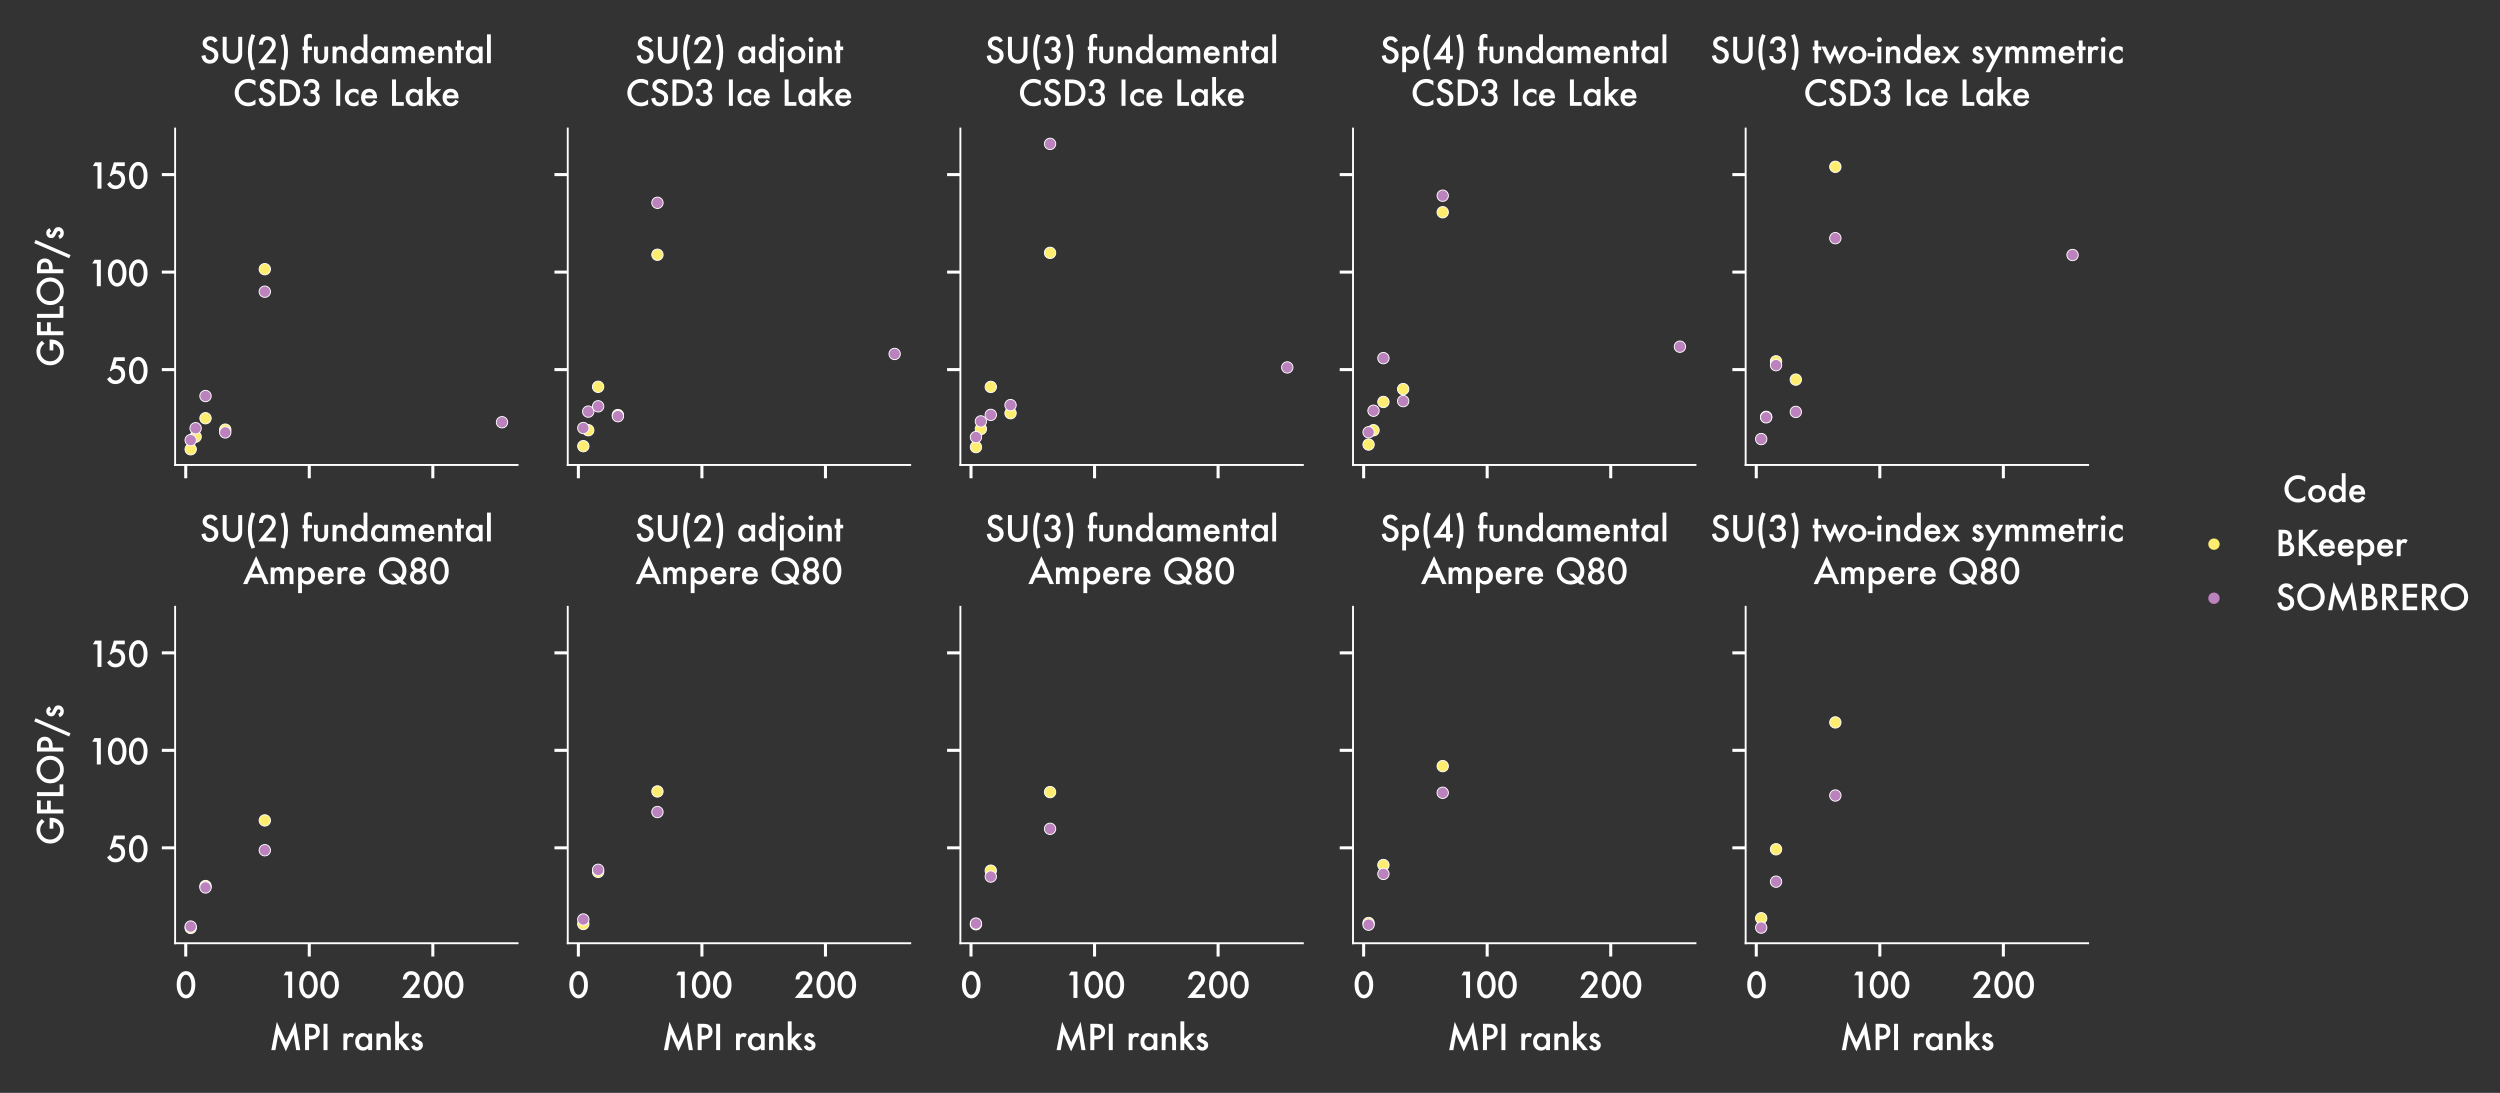 <?xml version="1.0" encoding="utf-8" standalone="no"?>
<!DOCTYPE svg PUBLIC "-//W3C//DTD SVG 1.1//EN"
  "http://www.w3.org/Graphics/SVG/1.1/DTD/svg11.dtd">
<svg xmlns:xlink="http://www.w3.org/1999/xlink" width="658.8pt" height="288pt" viewBox="0 0 658.8 288" xmlns="http://www.w3.org/2000/svg" version="1.1">
 <rect x="0" y="0" width="658.8" height="288" fill="#333333" stroke="none"/>
 <defs>
  <style type="text/css">*{stroke-linejoin: round; stroke-linecap: butt}</style>
 </defs>
 <g id="figure_1">
  <g id="patch_1">
   <path d="M 0 288 
L 658.8 288 
L 658.8 0 
L 0 0 
L 0 288 
z
" style="fill: none"/>
  </g>
  <g id="axes_1">
   <g id="patch_2">
    <path d="M 46.145 122.53 
L 136.392 122.53 
L 136.392 33.883 
L 46.145 33.883 
L 46.145 122.53 
z
" style="fill: none"/>
   </g>
   <g id="PathCollection_1">
    <defs>
     <path id="C0_0_de87ca0a88" d="M 0 1.5 
C 0.398 1.5 0.779 1.342 1.061 1.061 
C 1.342 0.779 1.5 0.398 1.5 -0 
C 1.5 -0.398 1.342 -0.779 1.061 -1.061 
C 0.779 -1.342 0.398 -1.5 0 -1.5 
C -0.398 -1.5 -0.779 -1.342 -1.061 -1.061 
C -1.342 -0.779 -1.5 -0.398 -1.5 0 
C -1.5 0.398 -1.342 0.779 -1.061 1.061 
C -0.779 1.342 -0.398 1.5 0 1.5 
z
"/>
    </defs>
    <g clip-path="url(#p5fc0f496a5)">
     <use xlink:href="#C0_0_de87ca0a88" x="50.247" y="118.391" style="fill: #ffed6f; stroke: #ffffff; stroke-width: 0.24"/>
    </g>
    <g clip-path="url(#p5fc0f496a5)">
     <use xlink:href="#C0_0_de87ca0a88" x="51.549" y="115.075" style="fill: #ffed6f; stroke: #ffffff; stroke-width: 0.24"/>
    </g>
    <g clip-path="url(#p5fc0f496a5)">
     <use xlink:href="#C0_0_de87ca0a88" x="54.154" y="110.212" style="fill: #ffed6f; stroke: #ffffff; stroke-width: 0.24"/>
    </g>
    <g clip-path="url(#p5fc0f496a5)">
     <use xlink:href="#C0_0_de87ca0a88" x="59.363" y="113.218" style="fill: #ffed6f; stroke: #ffffff; stroke-width: 0.24"/>
    </g>
    <g clip-path="url(#p5fc0f496a5)">
     <use xlink:href="#C0_0_de87ca0a88" x="69.781" y="70.937" style="fill: #ffed6f; stroke: #ffffff; stroke-width: 0.24"/>
    </g>
    <g clip-path="url(#p5fc0f496a5)">
     <use xlink:href="#C0_0_de87ca0a88" x="50.247" y="115.991" style="fill: #bc82bd; stroke: #ffffff; stroke-width: 0.24"/>
    </g>
    <g clip-path="url(#p5fc0f496a5)">
     <use xlink:href="#C0_0_de87ca0a88" x="51.549" y="112.852" style="fill: #bc82bd; stroke: #ffffff; stroke-width: 0.24"/>
    </g>
    <g clip-path="url(#p5fc0f496a5)">
     <use xlink:href="#C0_0_de87ca0a88" x="54.154" y="104.364" style="fill: #bc82bd; stroke: #ffffff; stroke-width: 0.24"/>
    </g>
    <g clip-path="url(#p5fc0f496a5)">
     <use xlink:href="#C0_0_de87ca0a88" x="59.363" y="113.951" style="fill: #bc82bd; stroke: #ffffff; stroke-width: 0.24"/>
    </g>
    <g clip-path="url(#p5fc0f496a5)">
     <use xlink:href="#C0_0_de87ca0a88" x="69.781" y="76.867" style="fill: #bc82bd; stroke: #ffffff; stroke-width: 0.24"/>
    </g>
    <g clip-path="url(#p5fc0f496a5)">
     <use xlink:href="#C0_0_de87ca0a88" x="132.29" y="111.274" style="fill: #bc82bd; stroke: #ffffff; stroke-width: 0.24"/>
    </g>
   </g>
   <g id="matplotlib.axis_1">
    <g id="xtick_1">
     <g id="line2d_1">
      <defs>
       <path id="m1ab3569371" d="M 0 0 
L 0 3.5 
" style="stroke: #ffffff; stroke-width: 0.8"/>
      </defs>
      <g>
       <use xlink:href="#m1ab3569371" x="48.945" y="122.53" style="fill: #ffffff; stroke: #ffffff; stroke-width: 0.8"/>
      </g>
     </g>
    </g>
    <g id="xtick_2">
     <g id="line2d_2">
      <g>
       <use xlink:href="#m1ab3569371" x="81.502" y="122.53" style="fill: #ffffff; stroke: #ffffff; stroke-width: 0.8"/>
      </g>
     </g>
    </g>
    <g id="xtick_3">
     <g id="line2d_3">
      <g>
       <use xlink:href="#m1ab3569371" x="114.058" y="122.53" style="fill: #ffffff; stroke: #ffffff; stroke-width: 0.8"/>
      </g>
     </g>
    </g>
   </g>
   <g id="matplotlib.axis_2">
    <g id="ytick_1">
     <g id="line2d_4">
      <defs>
       <path id="m719a49dfc1" d="M 0 0 
L -3.5 0 
" style="stroke: #ffffff; stroke-width: 0.8"/>
      </defs>
      <g>
       <use xlink:href="#m719a49dfc1" x="46.145" y="97.392" style="fill: #ffffff; stroke: #ffffff; stroke-width: 0.8"/>
      </g>
     </g>
     <g id="text_1">
      <!-- 50 -->
      <g style="fill: #ffffff" transform="translate(28.036 101.103) scale(0.09 -0.09)">
       <defs>
        <path id="Futura-Medium-35" d="M 3366 4144 
L 1878 4144 
L 1641 3344 
Q 1694 3350 1742 3353 
Q 1791 3356 1831 3356 
Q 2534 3356 2984 2881 
Q 3438 2409 3438 1672 
Q 3438 909 2925 415 
Q 2413 -78 1634 -78 
Q 675 -78 122 822 
L 672 1288 
Q 900 900 1131 741 
Q 1363 584 1697 584 
Q 2134 584 2431 891 
Q 2728 1206 2728 1656 
Q 2728 2119 2434 2413 
Q 2141 2716 1700 2716 
Q 1209 2716 853 2288 
L 613 2288 
L 1372 4825 
L 3366 4825 
L 3366 4144 
z
" transform="scale(0.016)"/>
        <path id="Futura-Medium-30" d="M 272 2444 
Q 272 3597 809 4284 
Q 1291 4906 1975 4906 
Q 2659 4906 3141 4284 
Q 3678 3597 3678 2413 
Q 3678 1231 3141 544 
Q 2659 -78 1978 -78 
Q 1297 -78 809 544 
Q 272 1231 272 2444 
z
M 988 2441 
Q 988 1638 1266 1106 
Q 1544 584 1975 584 
Q 2403 584 2684 1106 
Q 2966 1625 2966 2416 
Q 2966 3206 2684 3728 
Q 2403 4247 1975 4247 
Q 1550 4247 1269 3728 
Q 988 3213 988 2441 
z
" transform="scale(0.016)"/>
       </defs>
       <use xlink:href="#Futura-Medium-35"/>
       <use xlink:href="#Futura-Medium-30" x="61.719"/>
      </g>
     </g>
    </g>
    <g id="ytick_2">
     <g id="line2d_5">
      <g>
       <use xlink:href="#m719a49dfc1" x="46.145" y="71.703" style="fill: #ffffff; stroke: #ffffff; stroke-width: 0.8"/>
      </g>
     </g>
     <g id="text_2">
      <!-- 100 -->
      <g style="fill: #ffffff" transform="translate(23.021 75.415) scale(0.09 -0.09)">
       <defs>
        <path id="Futura-Medium-31" d="M 1734 4144 
L 900 4144 
L 1300 4825 
L 2463 4825 
L 2463 0 
L 1734 0 
L 1734 4144 
z
" transform="scale(0.016)"/>
       </defs>
       <use xlink:href="#Futura-Medium-31"/>
       <use xlink:href="#Futura-Medium-30" x="55.719"/>
       <use xlink:href="#Futura-Medium-30" x="117.438"/>
      </g>
     </g>
    </g>
    <g id="ytick_3">
     <g id="line2d_6">
      <g>
       <use xlink:href="#m719a49dfc1" x="46.145" y="46.015" style="fill: #ffffff; stroke: #ffffff; stroke-width: 0.8"/>
      </g>
     </g>
     <g id="text_3">
      <!-- 150 -->
      <g style="fill: #ffffff" transform="translate(23.19 49.726) scale(0.09 -0.09)">
       <use xlink:href="#Futura-Medium-31"/>
       <use xlink:href="#Futura-Medium-35" x="53.844"/>
       <use xlink:href="#Futura-Medium-30" x="115.562"/>
      </g>
     </g>
    </g>
    <g id="text_4">
     <!-- GFLOP/s -->
     <g style="fill: #ffffff" transform="translate(16.692 96.748) rotate(-90) scale(0.09 -0.09)">
      <defs>
       <path id="Futura-Medium-47" d="M 3059 2513 
L 5053 2513 
L 5053 2353 
Q 5053 1809 4925 1391 
Q 4800 1003 4503 666 
Q 3831 -91 2794 -91 
Q 1781 -91 1059 641 
Q 338 1375 338 2403 
Q 338 3453 1072 4184 
Q 1806 4919 2859 4919 
Q 3425 4919 3916 4688 
Q 4384 4456 4838 3938 
L 4319 3441 
Q 3725 4231 2872 4231 
Q 2106 4231 1588 3703 
Q 1069 3184 1069 2403 
Q 1069 1597 1647 1075 
Q 2188 591 2819 591 
Q 3356 591 3784 953 
Q 4213 1319 4263 1828 
L 3059 1828 
L 3059 2513 
z
" transform="scale(0.016)"/>
       <path id="Futura-Medium-46" d="M 2988 4141 
L 1306 4141 
L 1306 2981 
L 2928 2981 
L 2928 2297 
L 1306 2297 
L 1306 0 
L 578 0 
L 578 4825 
L 2988 4825 
L 2988 4141 
z
" transform="scale(0.016)"/>
       <path id="Futura-Medium-4c" d="M 1306 4825 
L 1306 684 
L 2725 684 
L 2725 0 
L 578 0 
L 578 4825 
L 1306 4825 
z
" transform="scale(0.016)"/>
       <path id="Futura-Medium-4f" d="M 338 2434 
Q 338 3453 1084 4184 
Q 1828 4916 2872 4916 
Q 3903 4916 4641 4178 
Q 5381 3441 5381 2406 
Q 5381 1366 4638 641 
Q 3891 -88 2834 -88 
Q 1900 -88 1156 559 
Q 338 1275 338 2434 
z
M 1072 2425 
Q 1072 1625 1609 1109 
Q 2144 594 2844 594 
Q 3603 594 4125 1119 
Q 4647 1650 4647 2413 
Q 4647 3184 4131 3706 
Q 3619 4231 2863 4231 
Q 2109 4231 1591 3706 
Q 1072 3188 1072 2425 
z
" transform="scale(0.016)"/>
       <path id="Futura-Medium-50" d="M 1306 1959 
L 1306 0 
L 578 0 
L 578 4825 
L 1403 4825 
Q 2009 4825 2319 4741 
Q 2631 4656 2869 4422 
Q 3284 4016 3284 3397 
Q 3284 2734 2840 2346 
Q 2397 1959 1644 1959 
L 1306 1959 
z
M 1306 2634 
L 1578 2634 
Q 2581 2634 2581 3406 
Q 2581 4153 1547 4153 
L 1306 4153 
L 1306 2634 
z
" transform="scale(0.016)"/>
       <path id="Futura-Medium-2f" d="M 2713 5331 
L 3294 5075 
L 531 -1319 
L -44 -1059 
L 2713 5331 
z
" transform="scale(0.016)"/>
       <path id="Futura-Medium-73" d="M 2213 2525 
L 1631 2216 
Q 1494 2497 1291 2497 
Q 1194 2497 1125 2433 
Q 1056 2369 1056 2269 
Q 1056 2094 1463 1922 
Q 2022 1681 2215 1478 
Q 2409 1275 2409 931 
Q 2409 491 2084 194 
Q 1769 -88 1322 -88 
Q 556 -88 238 659 
L 838 938 
Q 963 719 1028 659 
Q 1156 541 1334 541 
Q 1691 541 1691 866 
Q 1691 1053 1416 1216 
Q 1309 1269 1203 1319 
Q 1097 1369 988 1422 
Q 681 1572 556 1722 
Q 397 1913 397 2213 
Q 397 2609 669 2869 
Q 947 3128 1344 3128 
Q 1928 3128 2213 2525 
z
" transform="scale(0.016)"/>
      </defs>
      <use xlink:href="#Futura-Medium-47"/>
      <use xlink:href="#Futura-Medium-46" x="84.229"/>
      <use xlink:href="#Futura-Medium-4c" x="135.059"/>
      <use xlink:href="#Futura-Medium-4f" x="176.27"/>
      <use xlink:href="#Futura-Medium-50" x="265.625"/>
      <use xlink:href="#Futura-Medium-2f" x="319.629"/>
      <use xlink:href="#Futura-Medium-73" x="371.436"/>
     </g>
    </g>
   </g>
   <g id="line2d_7"/>
   <g id="line2d_8"/>
   <g id="patch_3">
    <path d="M 46.145 122.53 
L 46.145 33.883 
" style="fill: none; stroke: #ffffff; stroke-width: 0.5; stroke-linejoin: miter; stroke-linecap: square"/>
   </g>
   <g id="patch_4">
    <path d="M 46.145 122.53 
L 136.392 122.53 
" style="fill: none; stroke: #ffffff; stroke-width: 0.5; stroke-linejoin: miter; stroke-linecap: square"/>
   </g>
   <g id="text_5">
    <!-- SU(2) fundamental -->
    <g style="fill: #ffffff" transform="translate(52.599 16.648) scale(0.09 -0.09)">
     <defs>
      <path id="Futura-Medium-53" d="M 3306 4106 
L 2716 3756 
Q 2550 4044 2400 4131 
Q 2244 4231 1997 4231 
Q 1694 4231 1494 4059 
Q 1294 3891 1294 3634 
Q 1294 3281 1819 3066 
L 2300 2869 
Q 2888 2631 3159 2289 
Q 3431 1947 3431 1450 
Q 3431 784 2988 350 
Q 2541 -88 1878 -88 
Q 1250 -88 841 284 
Q 438 656 338 1331 
L 1075 1494 
Q 1125 1069 1250 906 
Q 1475 594 1906 594 
Q 2247 594 2472 822 
Q 2697 1050 2697 1400 
Q 2697 1541 2658 1658 
Q 2619 1775 2536 1873 
Q 2453 1972 2322 2058 
Q 2191 2144 2009 2222 
L 1544 2416 
Q 553 2834 553 3641 
Q 553 4184 969 4550 
Q 1384 4919 2003 4919 
Q 2838 4919 3306 4106 
z
" transform="scale(0.016)"/>
      <path id="Futura-Medium-55" d="M 1306 4825 
L 1306 1919 
Q 1306 1297 1509 1009 
Q 1813 594 2363 594 
Q 2916 594 3219 1009 
Q 3422 1288 3422 1919 
L 3422 4825 
L 4150 4825 
L 4150 1719 
Q 4150 956 3675 463 
Q 3141 -88 2363 -88 
Q 1584 -88 1053 463 
Q 578 956 578 1719 
L 578 4825 
L 1306 4825 
z
" transform="scale(0.016)"/>
      <path id="Futura-Medium-28" d="M 1259 5331 
L 1909 5081 
Q 1569 4266 1431 3575 
Q 1363 3225 1328 2839 
Q 1294 2453 1294 1997 
Q 1294 1538 1328 1152 
Q 1363 766 1431 416 
Q 1566 -272 1909 -1088 
L 1259 -1338 
Q 578 91 578 1997 
Q 578 3903 1259 5331 
z
" transform="scale(0.016)"/>
      <path id="Futura-Medium-32" d="M 1603 684 
L 3400 684 
L 3400 0 
L 159 0 
L 1834 2028 
Q 2081 2331 2248 2553 
Q 2416 2775 2503 2925 
Q 2681 3219 2681 3453 
Q 2681 3791 2443 4019 
Q 2206 4247 1856 4247 
Q 1125 4247 1019 3381 
L 294 3381 
Q 469 4906 1834 4906 
Q 2494 4906 2941 4488 
Q 3391 4069 3391 3450 
Q 3391 3056 3181 2678 
Q 3075 2481 2870 2211 
Q 2666 1941 2353 1572 
L 1603 684 
z
" transform="scale(0.016)"/>
      <path id="Futura-Medium-29" d="M 1084 -1338 
L 434 -1088 
Q 778 -272 913 416 
Q 1053 1103 1053 1997 
Q 1053 2884 913 3575 
Q 775 4266 434 5081 
L 1084 5331 
Q 1766 3903 1766 1997 
Q 1766 91 1084 -1338 
z
" transform="scale(0.016)"/>
      <path id="Futura-Medium-20" transform="scale(0.016)"/>
      <path id="Futura-Medium-66" d="M 1172 2388 
L 1172 0 
L 466 0 
L 466 2388 
L 216 2388 
L 216 3044 
L 466 3044 
L 466 4219 
Q 466 4794 666 5031 
Q 941 5363 1466 5363 
Q 1653 5363 1938 5253 
L 1938 4534 
L 1866 4572 
Q 1638 4688 1491 4688 
Q 1303 4688 1238 4553 
Q 1172 4422 1172 4047 
L 1172 3044 
L 1938 3044 
L 1938 2388 
L 1172 2388 
z
" transform="scale(0.016)"/>
      <path id="Futura-Medium-75" d="M 1147 3044 
L 1147 1297 
Q 1147 541 1744 541 
Q 2341 541 2341 1297 
L 2341 3044 
L 3044 3044 
L 3044 1281 
Q 3044 916 2953 650 
Q 2866 413 2650 222 
Q 2294 -88 1744 -88 
Q 1197 -88 841 222 
Q 622 413 531 650 
Q 444 863 444 1281 
L 444 3044 
L 1147 3044 
z
" transform="scale(0.016)"/>
      <path id="Futura-Medium-6e" d="M 444 3044 
L 1150 3044 
L 1150 2763 
Q 1519 3128 1981 3128 
Q 2513 3128 2809 2794 
Q 3066 2509 3066 1866 
L 3066 0 
L 2359 0 
L 2359 1700 
Q 2359 2150 2234 2322 
Q 2113 2497 1791 2497 
Q 1441 2497 1294 2266 
Q 1150 2038 1150 1469 
L 1150 0 
L 444 0 
L 444 3044 
z
" transform="scale(0.016)"/>
      <path id="Futura-Medium-64" d="M 2688 5278 
L 3394 5278 
L 3394 0 
L 2688 0 
L 2688 319 
Q 2272 -88 1747 -88 
Q 1122 -88 709 369 
Q 300 834 300 1531 
Q 300 2213 709 2669 
Q 1116 3128 1731 3128 
Q 2266 3128 2688 2691 
L 2688 5278 
z
M 1019 1531 
Q 1019 1094 1253 819 
Q 1494 541 1859 541 
Q 2250 541 2491 809 
Q 2731 1088 2731 1516 
Q 2731 1944 2491 2222 
Q 2250 2494 1866 2494 
Q 1503 2494 1259 2219 
Q 1019 1941 1019 1531 
z
" transform="scale(0.016)"/>
      <path id="Futura-Medium-61" d="M 2688 3044 
L 3394 3044 
L 3394 0 
L 2688 0 
L 2688 319 
Q 2253 -88 1753 -88 
Q 1122 -88 709 369 
Q 300 834 300 1531 
Q 300 2216 709 2672 
Q 1119 3128 1734 3128 
Q 2266 3128 2688 2691 
L 2688 3044 
z
M 1019 1531 
Q 1019 1094 1253 819 
Q 1494 541 1859 541 
Q 2250 541 2491 809 
Q 2731 1088 2731 1516 
Q 2731 1944 2491 2222 
Q 2250 2494 1866 2494 
Q 1503 2494 1259 2219 
Q 1019 1941 1019 1531 
z
" transform="scale(0.016)"/>
      <path id="Futura-Medium-6d" d="M 444 3044 
L 1147 3044 
L 1147 2763 
Q 1350 2975 1494 3050 
Q 1647 3128 1878 3128 
Q 2394 3128 2694 2678 
Q 3025 3128 3591 3128 
Q 4619 3128 4619 1881 
L 4619 0 
L 3913 0 
L 3913 1691 
Q 3913 2128 3806 2309 
Q 3697 2494 3447 2494 
Q 3156 2494 3023 2275 
Q 2891 2056 2891 1572 
L 2891 0 
L 2184 0 
L 2184 1681 
Q 2184 2494 1716 2494 
Q 1419 2494 1283 2272 
Q 1147 2050 1147 1572 
L 1147 0 
L 444 0 
L 444 3044 
z
" transform="scale(0.016)"/>
      <path id="Futura-Medium-65" d="M 3216 1356 
L 1034 1356 
Q 1063 981 1278 759 
Q 1494 541 1831 541 
Q 2094 541 2266 666 
Q 2434 791 2650 1128 
L 3244 797 
Q 3106 563 2953 395 
Q 2800 228 2625 120 
Q 2450 13 2247 -37 
Q 2044 -88 1806 -88 
Q 1125 -88 713 350 
Q 300 791 300 1519 
Q 300 2241 700 2688 
Q 1103 3128 1769 3128 
Q 2441 3128 2831 2700 
Q 3219 2275 3219 1522 
L 3216 1356 
z
M 2494 1931 
Q 2347 2494 1784 2494 
Q 1656 2494 1543 2455 
Q 1431 2416 1339 2342 
Q 1247 2269 1181 2166 
Q 1116 2063 1081 1931 
L 2494 1931 
z
" transform="scale(0.016)"/>
      <path id="Futura-Medium-74" d="M 1169 2388 
L 1169 0 
L 466 0 
L 466 2388 
L 166 2388 
L 166 3044 
L 466 3044 
L 466 4159 
L 1169 4159 
L 1169 3044 
L 1716 3044 
L 1716 2388 
L 1169 2388 
z
" transform="scale(0.016)"/>
      <path id="Futura-Medium-6c" d="M 1147 5278 
L 1147 0 
L 444 0 
L 444 5278 
L 1147 5278 
z
" transform="scale(0.016)"/>
     </defs>
     <use xlink:href="#Futura-Medium-53"/>
     <use xlink:href="#Futura-Medium-55" x="58.301"/>
     <use xlink:href="#Futura-Medium-28" x="132.178"/>
     <use xlink:href="#Futura-Medium-32" x="168.799"/>
     <use xlink:href="#Futura-Medium-29" x="230.518"/>
     <use xlink:href="#Futura-Medium-20" x="267.139"/>
     <use xlink:href="#Futura-Medium-66" x="297.998"/>
     <use xlink:href="#Futura-Medium-75" x="327.686"/>
     <use xlink:href="#Futura-Medium-6e" x="382.178"/>
     <use xlink:href="#Futura-Medium-64" x="437.012"/>
     <use xlink:href="#Futura-Medium-61" x="496.973"/>
     <use xlink:href="#Futura-Medium-6d" x="556.934"/>
     <use xlink:href="#Futura-Medium-65" x="636.035"/>
     <use xlink:href="#Futura-Medium-6e" x="691.357"/>
     <use xlink:href="#Futura-Medium-74" x="746.191"/>
     <use xlink:href="#Futura-Medium-61" x="774.41"/>
     <use xlink:href="#Futura-Medium-6c" x="834.371"/>
    </g>
    <!-- CSD3 Ice Lake -->
    <g style="fill: #ffffff" transform="translate(61.356 27.883) scale(0.09 -0.09)">
     <defs>
      <path id="Futura-Medium-43" d="M 4144 4566 
L 4144 3703 
Q 3513 4231 2838 4231 
Q 2094 4231 1584 3697 
Q 1072 3166 1072 2397 
Q 1072 1638 1584 1116 
Q 2097 594 2841 594 
Q 3225 594 3494 719 
Q 3644 781 3805 887 
Q 3966 994 4144 1144 
L 4144 266 
Q 3519 -88 2831 -88 
Q 1797 -88 1066 634 
Q 338 1363 338 2391 
Q 338 3313 947 4034 
Q 1697 4919 2888 4919 
Q 3538 4919 4144 4566 
z
" transform="scale(0.016)"/>
      <path id="Futura-Medium-44" d="M 578 0 
L 578 4825 
L 1591 4825 
Q 2319 4825 2741 4681 
Q 3194 4541 3563 4203 
Q 4309 3522 4309 2413 
Q 4309 1300 3531 613 
Q 3141 269 2713 134 
Q 2313 0 1578 0 
L 578 0 
z
M 1306 684 
L 1634 684 
Q 2125 684 2450 788 
Q 2775 897 3038 1134 
Q 3575 1625 3575 2413 
Q 3575 3206 3044 3700 
Q 2566 4141 1634 4141 
L 1306 4141 
L 1306 684 
z
" transform="scale(0.016)"/>
      <path id="Futura-Medium-33" d="M 1656 2241 
L 1656 2863 
Q 2119 2863 2278 2966 
Q 2563 3147 2563 3547 
Q 2563 3856 2356 4050 
Q 2153 4247 1828 4247 
Q 1525 4247 1359 4100 
Q 1200 3950 1122 3594 
L 397 3594 
Q 509 4275 859 4592 
Q 1209 4909 1838 4909 
Q 2472 4909 2872 4534 
Q 3272 4163 3272 3575 
Q 3272 2913 2747 2544 
Q 3347 2191 3347 1397 
Q 3347 747 2909 334 
Q 2472 -78 1788 -78 
Q 916 -78 494 563 
Q 319 831 272 1306 
L 975 1306 
Q 1031 956 1248 770 
Q 1466 584 1816 584 
Q 2169 584 2400 819 
Q 2631 1059 2631 1428 
Q 2631 1916 2284 2122 
Q 2081 2241 1656 2241 
z
" transform="scale(0.016)"/>
      <path id="Futura-Medium-49" d="M 1306 4825 
L 1306 0 
L 578 0 
L 578 4825 
L 1306 4825 
z
" transform="scale(0.016)"/>
      <path id="Futura-Medium-63" d="M 2813 2913 
L 2813 1978 
Q 2572 2272 2381 2381 
Q 2194 2494 1941 2494 
Q 1544 2494 1281 2216 
Q 1019 1938 1019 1519 
Q 1019 1091 1272 816 
Q 1528 541 1925 541 
Q 2178 541 2372 650 
Q 2559 756 2813 1063 
L 2813 134 
Q 2384 -88 1956 -88 
Q 1250 -88 775 369 
Q 300 828 300 1509 
Q 300 2191 781 2659 
Q 1263 3128 1963 3128 
Q 2413 3128 2813 2913 
z
" transform="scale(0.016)"/>
      <path id="Futura-Medium-6b" d="M 1147 5278 
L 1147 2059 
L 2138 3044 
L 3081 3044 
L 1759 1766 
L 3178 0 
L 2266 0 
L 1259 1284 
L 1147 1172 
L 1147 0 
L 444 0 
L 444 5278 
L 1147 5278 
z
" transform="scale(0.016)"/>
     </defs>
     <use xlink:href="#Futura-Medium-43"/>
     <use xlink:href="#Futura-Medium-53" x="70.068"/>
     <use xlink:href="#Futura-Medium-44" x="128.369"/>
     <use xlink:href="#Futura-Medium-33" x="200.977"/>
     <use xlink:href="#Futura-Medium-20" x="262.695"/>
     <use xlink:href="#Futura-Medium-49" x="293.555"/>
     <use xlink:href="#Futura-Medium-63" x="323.047"/>
     <use xlink:href="#Futura-Medium-65" x="370.703"/>
     <use xlink:href="#Futura-Medium-20" x="426.025"/>
     <use xlink:href="#Futura-Medium-4c" x="456.885"/>
     <use xlink:href="#Futura-Medium-61" x="501.221"/>
     <use xlink:href="#Futura-Medium-6b" x="561.182"/>
     <use xlink:href="#Futura-Medium-65" x="609.361"/>
    </g>
   </g>
  </g>
  <g id="axes_2">
   <g id="patch_5">
    <path d="M 149.612 122.53 
L 239.859 122.53 
L 239.859 33.883 
L 149.612 33.883 
L 149.612 122.53 
z
" style="fill: none"/>
   </g>
   <g id="PathCollection_2">
    <defs>
     <path id="C1_0_e6aca17fac" d="M 0 1.5 
C 0.398 1.5 0.779 1.342 1.061 1.061 
C 1.342 0.779 1.5 0.398 1.5 -0 
C 1.5 -0.398 1.342 -0.779 1.061 -1.061 
C 0.779 -1.342 0.398 -1.5 0 -1.5 
C -0.398 -1.5 -0.779 -1.342 -1.061 -1.061 
C -1.342 -0.779 -1.5 -0.398 -1.5 0 
C -1.5 0.398 -1.342 0.779 -1.061 1.061 
C -0.779 1.342 -0.398 1.5 0 1.5 
z
"/>
    </defs>
    <g clip-path="url(#p14f86a228e)">
     <use xlink:href="#C1_0_e6aca17fac" x="153.714" y="117.576" style="fill: #ffed6f; stroke: #ffffff; stroke-width: 0.24"/>
    </g>
    <g clip-path="url(#p14f86a228e)">
     <use xlink:href="#C1_0_e6aca17fac" x="155.016" y="113.371" style="fill: #ffed6f; stroke: #ffffff; stroke-width: 0.24"/>
    </g>
    <g clip-path="url(#p14f86a228e)">
     <use xlink:href="#C1_0_e6aca17fac" x="157.621" y="101.93" style="fill: #ffed6f; stroke: #ffffff; stroke-width: 0.24"/>
    </g>
    <g clip-path="url(#p14f86a228e)">
     <use xlink:href="#C1_0_e6aca17fac" x="162.83" y="109.377" style="fill: #ffed6f; stroke: #ffffff; stroke-width: 0.24"/>
    </g>
    <g clip-path="url(#p14f86a228e)">
     <use xlink:href="#C1_0_e6aca17fac" x="173.248" y="67.132" style="fill: #ffed6f; stroke: #ffffff; stroke-width: 0.24"/>
    </g>
    <g clip-path="url(#p14f86a228e)">
     <use xlink:href="#C1_0_e6aca17fac" x="153.714" y="112.8" style="fill: #bc82bd; stroke: #ffffff; stroke-width: 0.24"/>
    </g>
    <g clip-path="url(#p14f86a228e)">
     <use xlink:href="#C1_0_e6aca17fac" x="155.016" y="108.469" style="fill: #bc82bd; stroke: #ffffff; stroke-width: 0.24"/>
    </g>
    <g clip-path="url(#p14f86a228e)">
     <use xlink:href="#C1_0_e6aca17fac" x="157.621" y="107.077" style="fill: #bc82bd; stroke: #ffffff; stroke-width: 0.24"/>
    </g>
    <g clip-path="url(#p14f86a228e)">
     <use xlink:href="#C1_0_e6aca17fac" x="162.83" y="109.671" style="fill: #bc82bd; stroke: #ffffff; stroke-width: 0.24"/>
    </g>
    <g clip-path="url(#p14f86a228e)">
     <use xlink:href="#C1_0_e6aca17fac" x="173.248" y="53.439" style="fill: #bc82bd; stroke: #ffffff; stroke-width: 0.24"/>
    </g>
    <g clip-path="url(#p14f86a228e)">
     <use xlink:href="#C1_0_e6aca17fac" x="235.757" y="93.272" style="fill: #bc82bd; stroke: #ffffff; stroke-width: 0.24"/>
    </g>
   </g>
   <g id="matplotlib.axis_3">
    <g id="xtick_4">
     <g id="line2d_9">
      <g>
       <use xlink:href="#m1ab3569371" x="152.412" y="122.53" style="fill: #ffffff; stroke: #ffffff; stroke-width: 0.8"/>
      </g>
     </g>
    </g>
    <g id="xtick_5">
     <g id="line2d_10">
      <g>
       <use xlink:href="#m1ab3569371" x="184.969" y="122.53" style="fill: #ffffff; stroke: #ffffff; stroke-width: 0.8"/>
      </g>
     </g>
    </g>
    <g id="xtick_6">
     <g id="line2d_11">
      <g>
       <use xlink:href="#m1ab3569371" x="217.525" y="122.53" style="fill: #ffffff; stroke: #ffffff; stroke-width: 0.8"/>
      </g>
     </g>
    </g>
   </g>
   <g id="matplotlib.axis_4">
    <g id="ytick_4">
     <g id="line2d_12">
      <g>
       <use xlink:href="#m719a49dfc1" x="149.612" y="97.392" style="fill: #ffffff; stroke: #ffffff; stroke-width: 0.8"/>
      </g>
     </g>
    </g>
    <g id="ytick_5">
     <g id="line2d_13">
      <g>
       <use xlink:href="#m719a49dfc1" x="149.612" y="71.703" style="fill: #ffffff; stroke: #ffffff; stroke-width: 0.8"/>
      </g>
     </g>
    </g>
    <g id="ytick_6">
     <g id="line2d_14">
      <g>
       <use xlink:href="#m719a49dfc1" x="149.612" y="46.015" style="fill: #ffffff; stroke: #ffffff; stroke-width: 0.8"/>
      </g>
     </g>
    </g>
   </g>
   <g id="patch_6">
    <path d="M 149.612 122.53 
L 149.612 33.883 
" style="fill: none; stroke: #ffffff; stroke-width: 0.5; stroke-linejoin: miter; stroke-linecap: square"/>
   </g>
   <g id="patch_7">
    <path d="M 149.612 122.53 
L 239.859 122.53 
" style="fill: none; stroke: #ffffff; stroke-width: 0.5; stroke-linejoin: miter; stroke-linecap: square"/>
   </g>
   <g id="text_6">
    <!-- SU(2) adjoint -->
    <g style="fill: #ffffff" transform="translate(167.284 16.648) scale(0.09 -0.09)">
     <defs>
      <path id="Futura-Medium-6a" d="M 1147 3044 
L 1147 -1656 
L 444 -1656 
L 444 3044 
L 1147 3044 
z
M 338 4309 
Q 338 4494 472 4628 
Q 606 4763 794 4763 
Q 984 4763 1119 4628 
Q 1253 4497 1253 4306 
Q 1253 4116 1119 3981 
Q 988 3847 797 3847 
Q 606 3847 472 3981 
Q 338 4116 338 4309 
z
" transform="scale(0.016)"/>
      <path id="Futura-Medium-6f" d="M 300 1544 
Q 300 2203 772 2665 
Q 1244 3128 1922 3128 
Q 2603 3128 3078 2663 
Q 3547 2197 3547 1519 
Q 3547 834 3075 372 
Q 2600 -88 1909 -88 
Q 1225 -88 763 381 
Q 300 844 300 1544 
z
M 1019 1531 
Q 1019 1075 1263 809 
Q 1513 541 1922 541 
Q 2334 541 2581 806 
Q 2828 1072 2828 1516 
Q 2828 1959 2581 2225 
Q 2331 2494 1922 2494 
Q 1519 2494 1269 2225 
Q 1019 1956 1019 1531 
z
" transform="scale(0.016)"/>
      <path id="Futura-Medium-69" d="M 1147 3044 
L 1147 0 
L 444 0 
L 444 3044 
L 1147 3044 
z
M 338 4309 
Q 338 4494 472 4628 
Q 606 4763 794 4763 
Q 984 4763 1119 4628 
Q 1253 4497 1253 4306 
Q 1253 4116 1119 3981 
Q 988 3847 797 3847 
Q 606 3847 472 3981 
Q 338 4116 338 4309 
z
" transform="scale(0.016)"/>
     </defs>
     <use xlink:href="#Futura-Medium-53"/>
     <use xlink:href="#Futura-Medium-55" x="58.301"/>
     <use xlink:href="#Futura-Medium-28" x="132.178"/>
     <use xlink:href="#Futura-Medium-32" x="168.799"/>
     <use xlink:href="#Futura-Medium-29" x="230.518"/>
     <use xlink:href="#Futura-Medium-20" x="267.139"/>
     <use xlink:href="#Futura-Medium-61" x="297.998"/>
     <use xlink:href="#Futura-Medium-64" x="357.959"/>
     <use xlink:href="#Futura-Medium-6a" x="417.92"/>
     <use xlink:href="#Futura-Medium-6f" x="442.822"/>
     <use xlink:href="#Futura-Medium-69" x="502.93"/>
     <use xlink:href="#Futura-Medium-6e" x="527.832"/>
     <use xlink:href="#Futura-Medium-74" x="582.666"/>
    </g>
    <!-- CSD3 Ice Lake -->
    <g style="fill: #ffffff" transform="translate(164.823 27.883) scale(0.09 -0.09)">
     <use xlink:href="#Futura-Medium-43"/>
     <use xlink:href="#Futura-Medium-53" x="70.068"/>
     <use xlink:href="#Futura-Medium-44" x="128.369"/>
     <use xlink:href="#Futura-Medium-33" x="200.977"/>
     <use xlink:href="#Futura-Medium-20" x="262.695"/>
     <use xlink:href="#Futura-Medium-49" x="293.555"/>
     <use xlink:href="#Futura-Medium-63" x="323.047"/>
     <use xlink:href="#Futura-Medium-65" x="370.703"/>
     <use xlink:href="#Futura-Medium-20" x="426.025"/>
     <use xlink:href="#Futura-Medium-4c" x="456.885"/>
     <use xlink:href="#Futura-Medium-61" x="501.221"/>
     <use xlink:href="#Futura-Medium-6b" x="561.182"/>
     <use xlink:href="#Futura-Medium-65" x="609.361"/>
    </g>
   </g>
  </g>
  <g id="axes_3">
   <g id="patch_8">
    <path d="M 253.079 122.53 
L 343.326 122.53 
L 343.326 33.883 
L 253.079 33.883 
L 253.079 122.53 
z
" style="fill: none"/>
   </g>
   <g id="PathCollection_3">
    <defs>
     <path id="C2_0_23ccc133b2" d="M 0 1.5 
C 0.398 1.5 0.779 1.342 1.061 1.061 
C 1.342 0.779 1.5 0.398 1.5 -0 
C 1.5 -0.398 1.342 -0.779 1.061 -1.061 
C 0.779 -1.342 0.398 -1.5 0 -1.5 
C -0.398 -1.5 -0.779 -1.342 -1.061 -1.061 
C -1.342 -0.779 -1.5 -0.398 -1.5 0 
C -1.5 0.398 -1.342 0.779 -1.061 1.061 
C -0.779 1.342 -0.398 1.5 0 1.5 
z
"/>
    </defs>
    <g clip-path="url(#p04bb82b020)">
     <use xlink:href="#C2_0_23ccc133b2" x="257.181" y="117.821" style="fill: #ffed6f; stroke: #ffffff; stroke-width: 0.24"/>
    </g>
    <g clip-path="url(#p04bb82b020)">
     <use xlink:href="#C2_0_23ccc133b2" x="258.483" y="113.046" style="fill: #ffed6f; stroke: #ffffff; stroke-width: 0.24"/>
    </g>
    <g clip-path="url(#p04bb82b020)">
     <use xlink:href="#C2_0_23ccc133b2" x="261.088" y="101.958" style="fill: #ffed6f; stroke: #ffffff; stroke-width: 0.24"/>
    </g>
    <g clip-path="url(#p04bb82b020)">
     <use xlink:href="#C2_0_23ccc133b2" x="266.297" y="108.887" style="fill: #ffed6f; stroke: #ffffff; stroke-width: 0.24"/>
    </g>
    <g clip-path="url(#p04bb82b020)">
     <use xlink:href="#C2_0_23ccc133b2" x="276.715" y="66.63" style="fill: #ffed6f; stroke: #ffffff; stroke-width: 0.24"/>
    </g>
    <g clip-path="url(#p04bb82b020)">
     <use xlink:href="#C2_0_23ccc133b2" x="257.181" y="115.184" style="fill: #bc82bd; stroke: #ffffff; stroke-width: 0.24"/>
    </g>
    <g clip-path="url(#p04bb82b020)">
     <use xlink:href="#C2_0_23ccc133b2" x="258.483" y="111.048" style="fill: #bc82bd; stroke: #ffffff; stroke-width: 0.24"/>
    </g>
    <g clip-path="url(#p04bb82b020)">
     <use xlink:href="#C2_0_23ccc133b2" x="261.088" y="109.332" style="fill: #bc82bd; stroke: #ffffff; stroke-width: 0.24"/>
    </g>
    <g clip-path="url(#p04bb82b020)">
     <use xlink:href="#C2_0_23ccc133b2" x="266.297" y="106.758" style="fill: #bc82bd; stroke: #ffffff; stroke-width: 0.24"/>
    </g>
    <g clip-path="url(#p04bb82b020)">
     <use xlink:href="#C2_0_23ccc133b2" x="276.715" y="37.913" style="fill: #bc82bd; stroke: #ffffff; stroke-width: 0.24"/>
    </g>
    <g clip-path="url(#p04bb82b020)">
     <use xlink:href="#C2_0_23ccc133b2" x="339.224" y="96.827" style="fill: #bc82bd; stroke: #ffffff; stroke-width: 0.24"/>
    </g>
   </g>
   <g id="matplotlib.axis_5">
    <g id="xtick_7">
     <g id="line2d_15">
      <g>
       <use xlink:href="#m1ab3569371" x="255.879" y="122.53" style="fill: #ffffff; stroke: #ffffff; stroke-width: 0.8"/>
      </g>
     </g>
    </g>
    <g id="xtick_8">
     <g id="line2d_16">
      <g>
       <use xlink:href="#m1ab3569371" x="288.436" y="122.53" style="fill: #ffffff; stroke: #ffffff; stroke-width: 0.8"/>
      </g>
     </g>
    </g>
    <g id="xtick_9">
     <g id="line2d_17">
      <g>
       <use xlink:href="#m1ab3569371" x="320.992" y="122.53" style="fill: #ffffff; stroke: #ffffff; stroke-width: 0.8"/>
      </g>
     </g>
    </g>
   </g>
   <g id="matplotlib.axis_6">
    <g id="ytick_7">
     <g id="line2d_18">
      <g>
       <use xlink:href="#m719a49dfc1" x="253.079" y="97.392" style="fill: #ffffff; stroke: #ffffff; stroke-width: 0.8"/>
      </g>
     </g>
    </g>
    <g id="ytick_8">
     <g id="line2d_19">
      <g>
       <use xlink:href="#m719a49dfc1" x="253.079" y="71.703" style="fill: #ffffff; stroke: #ffffff; stroke-width: 0.8"/>
      </g>
     </g>
    </g>
    <g id="ytick_9">
     <g id="line2d_20">
      <g>
       <use xlink:href="#m719a49dfc1" x="253.079" y="46.015" style="fill: #ffffff; stroke: #ffffff; stroke-width: 0.8"/>
      </g>
     </g>
    </g>
   </g>
   <g id="patch_9">
    <path d="M 253.079 122.53 
L 253.079 33.883 
" style="fill: none; stroke: #ffffff; stroke-width: 0.5; stroke-linejoin: miter; stroke-linecap: square"/>
   </g>
   <g id="patch_10">
    <path d="M 253.079 122.53 
L 343.326 122.53 
" style="fill: none; stroke: #ffffff; stroke-width: 0.5; stroke-linejoin: miter; stroke-linecap: square"/>
   </g>
   <g id="text_7">
    <!-- SU(3) fundamental -->
    <g style="fill: #ffffff" transform="translate(259.533 16.648) scale(0.09 -0.09)">
     <use xlink:href="#Futura-Medium-53"/>
     <use xlink:href="#Futura-Medium-55" x="58.301"/>
     <use xlink:href="#Futura-Medium-28" x="132.178"/>
     <use xlink:href="#Futura-Medium-33" x="168.799"/>
     <use xlink:href="#Futura-Medium-29" x="230.518"/>
     <use xlink:href="#Futura-Medium-20" x="267.139"/>
     <use xlink:href="#Futura-Medium-66" x="297.998"/>
     <use xlink:href="#Futura-Medium-75" x="327.686"/>
     <use xlink:href="#Futura-Medium-6e" x="382.178"/>
     <use xlink:href="#Futura-Medium-64" x="437.012"/>
     <use xlink:href="#Futura-Medium-61" x="496.973"/>
     <use xlink:href="#Futura-Medium-6d" x="556.934"/>
     <use xlink:href="#Futura-Medium-65" x="636.035"/>
     <use xlink:href="#Futura-Medium-6e" x="691.357"/>
     <use xlink:href="#Futura-Medium-74" x="746.191"/>
     <use xlink:href="#Futura-Medium-61" x="774.41"/>
     <use xlink:href="#Futura-Medium-6c" x="834.371"/>
    </g>
    <!-- CSD3 Ice Lake -->
    <g style="fill: #ffffff" transform="translate(268.29 27.883) scale(0.09 -0.09)">
     <use xlink:href="#Futura-Medium-43"/>
     <use xlink:href="#Futura-Medium-53" x="70.068"/>
     <use xlink:href="#Futura-Medium-44" x="128.369"/>
     <use xlink:href="#Futura-Medium-33" x="200.977"/>
     <use xlink:href="#Futura-Medium-20" x="262.695"/>
     <use xlink:href="#Futura-Medium-49" x="293.555"/>
     <use xlink:href="#Futura-Medium-63" x="323.047"/>
     <use xlink:href="#Futura-Medium-65" x="370.703"/>
     <use xlink:href="#Futura-Medium-20" x="426.025"/>
     <use xlink:href="#Futura-Medium-4c" x="456.885"/>
     <use xlink:href="#Futura-Medium-61" x="501.221"/>
     <use xlink:href="#Futura-Medium-6b" x="561.182"/>
     <use xlink:href="#Futura-Medium-65" x="609.361"/>
    </g>
   </g>
  </g>
  <g id="axes_4">
   <g id="patch_11">
    <path d="M 356.546 122.53 
L 446.793 122.53 
L 446.793 33.883 
L 356.546 33.883 
L 356.546 122.53 
z
" style="fill: none"/>
   </g>
   <g id="PathCollection_4">
    <defs>
     <path id="C3_0_a7fb4db7b8" d="M 0 1.5 
C 0.398 1.5 0.779 1.342 1.061 1.061 
C 1.342 0.779 1.5 0.398 1.5 -0 
C 1.5 -0.398 1.342 -0.779 1.061 -1.061 
C 0.779 -1.342 0.398 -1.5 0 -1.5 
C -0.398 -1.5 -0.779 -1.342 -1.061 -1.061 
C -1.342 -0.779 -1.5 -0.398 -1.5 0 
C -1.5 0.398 -1.342 0.779 -1.061 1.061 
C -0.779 1.342 -0.398 1.5 0 1.5 
z
"/>
    </defs>
    <g clip-path="url(#pc157967af9)">
     <use xlink:href="#C3_0_a7fb4db7b8" x="360.648" y="117.146" style="fill: #ffed6f; stroke: #ffffff; stroke-width: 0.24"/>
    </g>
    <g clip-path="url(#pc157967af9)">
     <use xlink:href="#C3_0_a7fb4db7b8" x="361.95" y="113.374" style="fill: #ffed6f; stroke: #ffffff; stroke-width: 0.24"/>
    </g>
    <g clip-path="url(#pc157967af9)">
     <use xlink:href="#C3_0_a7fb4db7b8" x="364.555" y="105.919" style="fill: #ffed6f; stroke: #ffffff; stroke-width: 0.24"/>
    </g>
    <g clip-path="url(#pc157967af9)">
     <use xlink:href="#C3_0_a7fb4db7b8" x="369.764" y="102.533" style="fill: #ffed6f; stroke: #ffffff; stroke-width: 0.24"/>
    </g>
    <g clip-path="url(#pc157967af9)">
     <use xlink:href="#C3_0_a7fb4db7b8" x="380.182" y="55.933" style="fill: #ffed6f; stroke: #ffffff; stroke-width: 0.24"/>
    </g>
    <g clip-path="url(#pc157967af9)">
     <use xlink:href="#C3_0_a7fb4db7b8" x="360.648" y="113.91" style="fill: #bc82bd; stroke: #ffffff; stroke-width: 0.24"/>
    </g>
    <g clip-path="url(#pc157967af9)">
     <use xlink:href="#C3_0_a7fb4db7b8" x="361.95" y="108.238" style="fill: #bc82bd; stroke: #ffffff; stroke-width: 0.24"/>
    </g>
    <g clip-path="url(#pc157967af9)">
     <use xlink:href="#C3_0_a7fb4db7b8" x="364.555" y="94.376" style="fill: #bc82bd; stroke: #ffffff; stroke-width: 0.24"/>
    </g>
    <g clip-path="url(#pc157967af9)">
     <use xlink:href="#C3_0_a7fb4db7b8" x="369.764" y="105.705" style="fill: #bc82bd; stroke: #ffffff; stroke-width: 0.24"/>
    </g>
    <g clip-path="url(#pc157967af9)">
     <use xlink:href="#C3_0_a7fb4db7b8" x="380.182" y="51.574" style="fill: #bc82bd; stroke: #ffffff; stroke-width: 0.24"/>
    </g>
    <g clip-path="url(#pc157967af9)">
     <use xlink:href="#C3_0_a7fb4db7b8" x="442.691" y="91.36" style="fill: #bc82bd; stroke: #ffffff; stroke-width: 0.24"/>
    </g>
   </g>
   <g id="matplotlib.axis_7">
    <g id="xtick_10">
     <g id="line2d_21">
      <g>
       <use xlink:href="#m1ab3569371" x="359.346" y="122.53" style="fill: #ffffff; stroke: #ffffff; stroke-width: 0.8"/>
      </g>
     </g>
    </g>
    <g id="xtick_11">
     <g id="line2d_22">
      <g>
       <use xlink:href="#m1ab3569371" x="391.903" y="122.53" style="fill: #ffffff; stroke: #ffffff; stroke-width: 0.8"/>
      </g>
     </g>
    </g>
    <g id="xtick_12">
     <g id="line2d_23">
      <g>
       <use xlink:href="#m1ab3569371" x="424.459" y="122.53" style="fill: #ffffff; stroke: #ffffff; stroke-width: 0.8"/>
      </g>
     </g>
    </g>
   </g>
   <g id="matplotlib.axis_8">
    <g id="ytick_10">
     <g id="line2d_24">
      <g>
       <use xlink:href="#m719a49dfc1" x="356.546" y="97.392" style="fill: #ffffff; stroke: #ffffff; stroke-width: 0.8"/>
      </g>
     </g>
    </g>
    <g id="ytick_11">
     <g id="line2d_25">
      <g>
       <use xlink:href="#m719a49dfc1" x="356.546" y="71.703" style="fill: #ffffff; stroke: #ffffff; stroke-width: 0.8"/>
      </g>
     </g>
    </g>
    <g id="ytick_12">
     <g id="line2d_26">
      <g>
       <use xlink:href="#m719a49dfc1" x="356.546" y="46.015" style="fill: #ffffff; stroke: #ffffff; stroke-width: 0.8"/>
      </g>
     </g>
    </g>
   </g>
   <g id="patch_12">
    <path d="M 356.546 122.53 
L 356.546 33.883 
" style="fill: none; stroke: #ffffff; stroke-width: 0.5; stroke-linejoin: miter; stroke-linecap: square"/>
   </g>
   <g id="patch_13">
    <path d="M 356.546 122.53 
L 446.793 122.53 
" style="fill: none; stroke: #ffffff; stroke-width: 0.5; stroke-linejoin: miter; stroke-linecap: square"/>
   </g>
   <g id="text_8">
    <!-- Sp(4) fundamental -->
    <g style="fill: #ffffff" transform="translate(363.626 16.648) scale(0.09 -0.09)">
     <defs>
      <path id="Futura-Medium-70" d="M 1147 -1656 
L 444 -1656 
L 444 3044 
L 1147 3044 
L 1147 2713 
Q 1563 3128 2091 3128 
Q 2719 3128 3125 2666 
Q 3538 2206 3538 1506 
Q 3538 822 3128 366 
Q 2722 -88 2103 -88 
Q 1569 -88 1147 341 
L 1147 -1656 
z
M 2819 1503 
Q 2819 1941 2581 2216 
Q 2341 2494 1975 2494 
Q 1588 2494 1347 2225 
Q 1106 1956 1106 1519 
Q 1106 1091 1347 813 
Q 1584 541 1972 541 
Q 2338 541 2575 816 
Q 2819 1091 2819 1503 
z
" transform="scale(0.016)"/>
      <path id="Futura-Medium-34" d="M 3156 1347 
L 3669 1347 
L 3669 684 
L 3156 684 
L 3156 0 
L 2428 0 
L 2428 684 
L 59 684 
L 3156 5184 
L 3156 1347 
z
M 2428 1347 
L 2428 2963 
L 1316 1347 
L 2428 1347 
z
" transform="scale(0.016)"/>
     </defs>
     <use xlink:href="#Futura-Medium-53"/>
     <use xlink:href="#Futura-Medium-70" x="58.301"/>
     <use xlink:href="#Futura-Medium-28" x="118.262"/>
     <use xlink:href="#Futura-Medium-34" x="154.883"/>
     <use xlink:href="#Futura-Medium-29" x="216.602"/>
     <use xlink:href="#Futura-Medium-20" x="253.223"/>
     <use xlink:href="#Futura-Medium-66" x="284.082"/>
     <use xlink:href="#Futura-Medium-75" x="313.77"/>
     <use xlink:href="#Futura-Medium-6e" x="368.262"/>
     <use xlink:href="#Futura-Medium-64" x="423.096"/>
     <use xlink:href="#Futura-Medium-61" x="483.057"/>
     <use xlink:href="#Futura-Medium-6d" x="543.018"/>
     <use xlink:href="#Futura-Medium-65" x="622.119"/>
     <use xlink:href="#Futura-Medium-6e" x="677.441"/>
     <use xlink:href="#Futura-Medium-74" x="732.275"/>
     <use xlink:href="#Futura-Medium-61" x="760.494"/>
     <use xlink:href="#Futura-Medium-6c" x="820.455"/>
    </g>
    <!-- CSD3 Ice Lake -->
    <g style="fill: #ffffff" transform="translate(371.757 27.883) scale(0.09 -0.09)">
     <use xlink:href="#Futura-Medium-43"/>
     <use xlink:href="#Futura-Medium-53" x="70.068"/>
     <use xlink:href="#Futura-Medium-44" x="128.369"/>
     <use xlink:href="#Futura-Medium-33" x="200.977"/>
     <use xlink:href="#Futura-Medium-20" x="262.695"/>
     <use xlink:href="#Futura-Medium-49" x="293.555"/>
     <use xlink:href="#Futura-Medium-63" x="323.047"/>
     <use xlink:href="#Futura-Medium-65" x="370.703"/>
     <use xlink:href="#Futura-Medium-20" x="426.025"/>
     <use xlink:href="#Futura-Medium-4c" x="456.885"/>
     <use xlink:href="#Futura-Medium-61" x="501.221"/>
     <use xlink:href="#Futura-Medium-6b" x="561.182"/>
     <use xlink:href="#Futura-Medium-65" x="609.361"/>
    </g>
   </g>
  </g>
  <g id="axes_5">
   <g id="patch_14">
    <path d="M 460.013 122.53 
L 550.26 122.53 
L 550.26 33.883 
L 460.013 33.883 
L 460.013 122.53 
z
" style="fill: none"/>
   </g>
   <g id="PathCollection_5">
    <defs>
     <path id="C4_0_57a150e845" d="M 0 1.5 
C 0.398 1.5 0.779 1.342 1.061 1.061 
C 1.342 0.779 1.5 0.398 1.5 -0 
C 1.5 -0.398 1.342 -0.779 1.061 -1.061 
C 0.779 -1.342 0.398 -1.5 0 -1.5 
C -0.398 -1.5 -0.779 -1.342 -1.061 -1.061 
C -1.342 -0.779 -1.5 -0.398 -1.5 0 
C -1.5 0.398 -1.342 0.779 -1.061 1.061 
C -0.779 1.342 -0.398 1.5 0 1.5 
z
"/>
    </defs>
    <g clip-path="url(#p3d1faaf110)">
     <use xlink:href="#C4_0_57a150e845" x="465.417" y="109.852" style="fill: #ffed6f; stroke: #ffffff; stroke-width: 0.24"/>
    </g>
    <g clip-path="url(#p3d1faaf110)">
     <use xlink:href="#C4_0_57a150e845" x="468.022" y="95.22" style="fill: #ffed6f; stroke: #ffffff; stroke-width: 0.24"/>
    </g>
    <g clip-path="url(#p3d1faaf110)">
     <use xlink:href="#C4_0_57a150e845" x="473.231" y="100.034" style="fill: #ffed6f; stroke: #ffffff; stroke-width: 0.24"/>
    </g>
    <g clip-path="url(#p3d1faaf110)">
     <use xlink:href="#C4_0_57a150e845" x="483.649" y="43.955" style="fill: #ffed6f; stroke: #ffffff; stroke-width: 0.24"/>
    </g>
    <g clip-path="url(#p3d1faaf110)">
     <use xlink:href="#C4_0_57a150e845" x="464.115" y="115.703" style="fill: #bc82bd; stroke: #ffffff; stroke-width: 0.24"/>
    </g>
    <g clip-path="url(#p3d1faaf110)">
     <use xlink:href="#C4_0_57a150e845" x="465.417" y="109.975" style="fill: #bc82bd; stroke: #ffffff; stroke-width: 0.24"/>
    </g>
    <g clip-path="url(#p3d1faaf110)">
     <use xlink:href="#C4_0_57a150e845" x="468.022" y="96.231" style="fill: #bc82bd; stroke: #ffffff; stroke-width: 0.24"/>
    </g>
    <g clip-path="url(#p3d1faaf110)">
     <use xlink:href="#C4_0_57a150e845" x="473.231" y="108.546" style="fill: #bc82bd; stroke: #ffffff; stroke-width: 0.24"/>
    </g>
    <g clip-path="url(#p3d1faaf110)">
     <use xlink:href="#C4_0_57a150e845" x="483.649" y="62.764" style="fill: #bc82bd; stroke: #ffffff; stroke-width: 0.24"/>
    </g>
    <g clip-path="url(#p3d1faaf110)">
     <use xlink:href="#C4_0_57a150e845" x="546.158" y="67.198" style="fill: #bc82bd; stroke: #ffffff; stroke-width: 0.24"/>
    </g>
   </g>
   <g id="matplotlib.axis_9">
    <g id="xtick_13">
     <g id="line2d_27">
      <g>
       <use xlink:href="#m1ab3569371" x="462.813" y="122.53" style="fill: #ffffff; stroke: #ffffff; stroke-width: 0.8"/>
      </g>
     </g>
    </g>
    <g id="xtick_14">
     <g id="line2d_28">
      <g>
       <use xlink:href="#m1ab3569371" x="495.37" y="122.53" style="fill: #ffffff; stroke: #ffffff; stroke-width: 0.8"/>
      </g>
     </g>
    </g>
    <g id="xtick_15">
     <g id="line2d_29">
      <g>
       <use xlink:href="#m1ab3569371" x="527.926" y="122.53" style="fill: #ffffff; stroke: #ffffff; stroke-width: 0.8"/>
      </g>
     </g>
    </g>
   </g>
   <g id="matplotlib.axis_10">
    <g id="ytick_13">
     <g id="line2d_30">
      <g>
       <use xlink:href="#m719a49dfc1" x="460.013" y="97.392" style="fill: #ffffff; stroke: #ffffff; stroke-width: 0.8"/>
      </g>
     </g>
    </g>
    <g id="ytick_14">
     <g id="line2d_31">
      <g>
       <use xlink:href="#m719a49dfc1" x="460.013" y="71.703" style="fill: #ffffff; stroke: #ffffff; stroke-width: 0.8"/>
      </g>
     </g>
    </g>
    <g id="ytick_15">
     <g id="line2d_32">
      <g>
       <use xlink:href="#m719a49dfc1" x="460.013" y="46.015" style="fill: #ffffff; stroke: #ffffff; stroke-width: 0.8"/>
      </g>
     </g>
    </g>
   </g>
   <g id="patch_15">
    <path d="M 460.013 122.53 
L 460.013 33.883 
" style="fill: none; stroke: #ffffff; stroke-width: 0.5; stroke-linejoin: miter; stroke-linecap: square"/>
   </g>
   <g id="patch_16">
    <path d="M 460.013 122.53 
L 550.26 122.53 
" style="fill: none; stroke: #ffffff; stroke-width: 0.5; stroke-linejoin: miter; stroke-linecap: square"/>
   </g>
   <g id="text_9">
    <!-- SU(3) two-index symmetric -->
    <g style="fill: #ffffff" transform="translate(450.648 16.648) scale(0.09 -0.09)">
     <defs>
      <path id="Futura-Medium-77" d="M 825 3044 
L 1622 1306 
L 2481 3322 
L 3347 1306 
L 4134 3044 
L 4922 3044 
L 3328 -228 
L 2481 1731 
L 1625 -228 
L 34 3044 
L 825 3044 
z
" transform="scale(0.016)"/>
      <path id="Futura-Medium-2d" d="M 0 1853 
L 1394 1853 
L 1394 1241 
L 0 1241 
L 0 1853 
z
" transform="scale(0.016)"/>
      <path id="Futura-Medium-78" d="M 1388 1647 
L 294 3044 
L 1131 3044 
L 1809 2156 
L 2500 3044 
L 3363 3044 
L 2238 1647 
L 3541 0 
L 2703 0 
L 1809 1138 
L 894 0 
L 34 0 
L 1388 1647 
z
" transform="scale(0.016)"/>
      <path id="Futura-Medium-79" d="M 1403 566 
L 34 3044 
L 850 3044 
L 1781 1294 
L 2650 3044 
L 3444 3044 
L 1019 -1656 
L 216 -1656 
L 1403 566 
z
" transform="scale(0.016)"/>
      <path id="Futura-Medium-72" d="M 444 3044 
L 1147 3044 
L 1147 2772 
Q 1341 2975 1491 3050 
Q 1644 3128 1853 3128 
Q 2131 3128 2434 2947 
L 2113 2303 
Q 1913 2447 1722 2447 
Q 1147 2447 1147 1578 
L 1147 0 
L 444 0 
L 444 3044 
z
" transform="scale(0.016)"/>
     </defs>
     <use xlink:href="#Futura-Medium-53"/>
     <use xlink:href="#Futura-Medium-55" x="58.301"/>
     <use xlink:href="#Futura-Medium-28" x="132.178"/>
     <use xlink:href="#Futura-Medium-33" x="168.799"/>
     <use xlink:href="#Futura-Medium-29" x="230.518"/>
     <use xlink:href="#Futura-Medium-20" x="267.139"/>
     <use xlink:href="#Futura-Medium-74" x="297.998"/>
     <use xlink:href="#Futura-Medium-77" x="325.342"/>
     <use xlink:href="#Futura-Medium-6f" x="400.984"/>
     <use xlink:href="#Futura-Medium-2d" x="461.092"/>
     <use xlink:href="#Futura-Medium-69" x="482.869"/>
     <use xlink:href="#Futura-Medium-6e" x="507.771"/>
     <use xlink:href="#Futura-Medium-64" x="562.605"/>
     <use xlink:href="#Futura-Medium-65" x="622.566"/>
     <use xlink:href="#Futura-Medium-78" x="676.014"/>
     <use xlink:href="#Futura-Medium-20" x="731.824"/>
     <use xlink:href="#Futura-Medium-73" x="762.684"/>
     <use xlink:href="#Futura-Medium-79" x="803.26"/>
     <use xlink:href="#Futura-Medium-6d" x="857.605"/>
     <use xlink:href="#Futura-Medium-6d" x="936.707"/>
     <use xlink:href="#Futura-Medium-65" x="1015.809"/>
     <use xlink:href="#Futura-Medium-74" x="1072.006"/>
     <use xlink:href="#Futura-Medium-72" x="1099.35"/>
     <use xlink:href="#Futura-Medium-69" x="1138.252"/>
     <use xlink:href="#Futura-Medium-63" x="1163.154"/>
    </g>
    <!-- CSD3 Ice Lake -->
    <g style="fill: #ffffff" transform="translate(475.224 27.883) scale(0.09 -0.09)">
     <use xlink:href="#Futura-Medium-43"/>
     <use xlink:href="#Futura-Medium-53" x="70.068"/>
     <use xlink:href="#Futura-Medium-44" x="128.369"/>
     <use xlink:href="#Futura-Medium-33" x="200.977"/>
     <use xlink:href="#Futura-Medium-20" x="262.695"/>
     <use xlink:href="#Futura-Medium-49" x="293.555"/>
     <use xlink:href="#Futura-Medium-63" x="323.047"/>
     <use xlink:href="#Futura-Medium-65" x="370.703"/>
     <use xlink:href="#Futura-Medium-20" x="426.025"/>
     <use xlink:href="#Futura-Medium-4c" x="456.885"/>
     <use xlink:href="#Futura-Medium-61" x="501.221"/>
     <use xlink:href="#Futura-Medium-6b" x="561.182"/>
     <use xlink:href="#Futura-Medium-65" x="609.361"/>
    </g>
   </g>
  </g>
  <g id="axes_6">
   <g id="patch_17">
    <path d="M 46.145 248.56 
L 136.392 248.56 
L 136.392 159.913 
L 46.145 159.913 
L 46.145 248.56 
z
" style="fill: none"/>
   </g>
   <g id="PathCollection_6">
    <defs>
     <path id="C5_0_1bed01413a" d="M 0 1.5 
C 0.398 1.5 0.779 1.342 1.061 1.061 
C 1.342 0.779 1.5 0.398 1.5 -0 
C 1.5 -0.398 1.342 -0.779 1.061 -1.061 
C 0.779 -1.342 0.398 -1.5 0 -1.5 
C -0.398 -1.5 -0.779 -1.342 -1.061 -1.061 
C -1.342 -0.779 -1.5 -0.398 -1.5 0 
C -1.5 0.398 -1.342 0.779 -1.061 1.061 
C -0.779 1.342 -0.398 1.5 0 1.5 
z
"/>
    </defs>
    <g clip-path="url(#pd2a8b4b45c)">
     <use xlink:href="#C5_0_1bed01413a" x="50.247" y="244.531" style="fill: #ffed6f; stroke: #ffffff; stroke-width: 0.24"/>
    </g>
    <g clip-path="url(#pd2a8b4b45c)">
     <use xlink:href="#C5_0_1bed01413a" x="54.154" y="233.488" style="fill: #ffed6f; stroke: #ffffff; stroke-width: 0.24"/>
    </g>
    <g clip-path="url(#pd2a8b4b45c)">
     <use xlink:href="#C5_0_1bed01413a" x="69.781" y="216.2" style="fill: #ffed6f; stroke: #ffffff; stroke-width: 0.24"/>
    </g>
    <g clip-path="url(#pd2a8b4b45c)">
     <use xlink:href="#C5_0_1bed01413a" x="50.247" y="244.168" style="fill: #bc82bd; stroke: #ffffff; stroke-width: 0.24"/>
    </g>
    <g clip-path="url(#pd2a8b4b45c)">
     <use xlink:href="#C5_0_1bed01413a" x="54.154" y="233.862" style="fill: #bc82bd; stroke: #ffffff; stroke-width: 0.24"/>
    </g>
    <g clip-path="url(#pd2a8b4b45c)">
     <use xlink:href="#C5_0_1bed01413a" x="69.781" y="224.054" style="fill: #bc82bd; stroke: #ffffff; stroke-width: 0.24"/>
    </g>
   </g>
   <g id="matplotlib.axis_11">
    <g id="xtick_16">
     <g id="line2d_33">
      <g>
       <use xlink:href="#m1ab3569371" x="48.945" y="248.56" style="fill: #ffffff; stroke: #ffffff; stroke-width: 0.8"/>
      </g>
     </g>
     <g id="text_10">
      <!-- 0 -->
      <g style="fill: #ffffff" transform="translate(46.168 262.982) scale(0.09 -0.09)">
       <use xlink:href="#Futura-Medium-30"/>
      </g>
     </g>
    </g>
    <g id="xtick_17">
     <g id="line2d_34">
      <g>
       <use xlink:href="#m1ab3569371" x="81.502" y="248.56" style="fill: #ffffff; stroke: #ffffff; stroke-width: 0.8"/>
      </g>
     </g>
     <g id="text_11">
      <!-- 100 -->
      <g style="fill: #ffffff" transform="translate(73.439 262.982) scale(0.09 -0.09)">
       <use xlink:href="#Futura-Medium-31"/>
       <use xlink:href="#Futura-Medium-30" x="55.719"/>
       <use xlink:href="#Futura-Medium-30" x="117.438"/>
      </g>
     </g>
    </g>
    <g id="xtick_18">
     <g id="line2d_35">
      <g>
       <use xlink:href="#m1ab3569371" x="114.058" y="248.56" style="fill: #ffffff; stroke: #ffffff; stroke-width: 0.8"/>
      </g>
     </g>
     <g id="text_12">
      <!-- 200 -->
      <g style="fill: #ffffff" transform="translate(105.726 262.982) scale(0.09 -0.09)">
       <use xlink:href="#Futura-Medium-32"/>
       <use xlink:href="#Futura-Medium-30" x="61.719"/>
       <use xlink:href="#Futura-Medium-30" x="123.438"/>
      </g>
     </g>
    </g>
    <g id="text_13">
     <!-- MPI ranks -->
     <g style="fill: #ffffff" transform="translate(70.907 276.733) scale(0.09 -0.09)">
      <defs>
       <path id="Futura-Medium-4d" d="M 409 0 
L 1425 5188 
L 3081 1438 
L 4797 5188 
L 5709 0 
L 4963 0 
L 4497 2913 
L 3069 -222 
L 1681 2916 
L 1163 0 
L 409 0 
z
" transform="scale(0.016)"/>
      </defs>
      <use xlink:href="#Futura-Medium-4d"/>
      <use xlink:href="#Futura-Medium-50" x="96.143"/>
      <use xlink:href="#Futura-Medium-49" x="150.146"/>
      <use xlink:href="#Futura-Medium-20" x="179.639"/>
      <use xlink:href="#Futura-Medium-72" x="210.498"/>
      <use xlink:href="#Futura-Medium-61" x="247.275"/>
      <use xlink:href="#Futura-Medium-6e" x="307.236"/>
      <use xlink:href="#Futura-Medium-6b" x="362.07"/>
      <use xlink:href="#Futura-Medium-73" x="411.875"/>
     </g>
    </g>
   </g>
   <g id="matplotlib.axis_12">
    <g id="ytick_16">
     <g id="line2d_36">
      <g>
       <use xlink:href="#m719a49dfc1" x="46.145" y="223.422" style="fill: #ffffff; stroke: #ffffff; stroke-width: 0.8"/>
      </g>
     </g>
     <g id="text_14">
      <!-- 50 -->
      <g style="fill: #ffffff" transform="translate(28.036 227.133) scale(0.09 -0.09)">
       <use xlink:href="#Futura-Medium-35"/>
       <use xlink:href="#Futura-Medium-30" x="61.719"/>
      </g>
     </g>
    </g>
    <g id="ytick_17">
     <g id="line2d_37">
      <g>
       <use xlink:href="#m719a49dfc1" x="46.145" y="197.733" style="fill: #ffffff; stroke: #ffffff; stroke-width: 0.8"/>
      </g>
     </g>
     <g id="text_15">
      <!-- 100 -->
      <g style="fill: #ffffff" transform="translate(23.021 201.445) scale(0.09 -0.09)">
       <use xlink:href="#Futura-Medium-31"/>
       <use xlink:href="#Futura-Medium-30" x="55.719"/>
       <use xlink:href="#Futura-Medium-30" x="117.438"/>
      </g>
     </g>
    </g>
    <g id="ytick_18">
     <g id="line2d_38">
      <g>
       <use xlink:href="#m719a49dfc1" x="46.145" y="172.045" style="fill: #ffffff; stroke: #ffffff; stroke-width: 0.8"/>
      </g>
     </g>
     <g id="text_16">
      <!-- 150 -->
      <g style="fill: #ffffff" transform="translate(23.19 175.756) scale(0.09 -0.09)">
       <use xlink:href="#Futura-Medium-31"/>
       <use xlink:href="#Futura-Medium-35" x="53.844"/>
       <use xlink:href="#Futura-Medium-30" x="115.562"/>
      </g>
     </g>
    </g>
    <g id="text_17">
     <!-- GFLOP/s -->
     <g style="fill: #ffffff" transform="translate(16.692 222.778) rotate(-90) scale(0.09 -0.09)">
      <use xlink:href="#Futura-Medium-47"/>
      <use xlink:href="#Futura-Medium-46" x="84.229"/>
      <use xlink:href="#Futura-Medium-4c" x="135.059"/>
      <use xlink:href="#Futura-Medium-4f" x="176.27"/>
      <use xlink:href="#Futura-Medium-50" x="265.625"/>
      <use xlink:href="#Futura-Medium-2f" x="319.629"/>
      <use xlink:href="#Futura-Medium-73" x="371.436"/>
     </g>
    </g>
   </g>
   <g id="patch_18">
    <path d="M 46.145 248.56 
L 46.145 159.913 
" style="fill: none; stroke: #ffffff; stroke-width: 0.5; stroke-linejoin: miter; stroke-linecap: square"/>
   </g>
   <g id="patch_19">
    <path d="M 46.145 248.56 
L 136.392 248.56 
" style="fill: none; stroke: #ffffff; stroke-width: 0.5; stroke-linejoin: miter; stroke-linecap: square"/>
   </g>
   <g id="text_18">
    <!-- SU(2) fundamental -->
    <g style="fill: #ffffff" transform="translate(52.599 142.678) scale(0.09 -0.09)">
     <use xlink:href="#Futura-Medium-53"/>
     <use xlink:href="#Futura-Medium-55" x="58.301"/>
     <use xlink:href="#Futura-Medium-28" x="132.178"/>
     <use xlink:href="#Futura-Medium-32" x="168.799"/>
     <use xlink:href="#Futura-Medium-29" x="230.518"/>
     <use xlink:href="#Futura-Medium-20" x="267.139"/>
     <use xlink:href="#Futura-Medium-66" x="297.998"/>
     <use xlink:href="#Futura-Medium-75" x="327.686"/>
     <use xlink:href="#Futura-Medium-6e" x="382.178"/>
     <use xlink:href="#Futura-Medium-64" x="437.012"/>
     <use xlink:href="#Futura-Medium-61" x="496.973"/>
     <use xlink:href="#Futura-Medium-6d" x="556.934"/>
     <use xlink:href="#Futura-Medium-65" x="636.035"/>
     <use xlink:href="#Futura-Medium-6e" x="691.357"/>
     <use xlink:href="#Futura-Medium-74" x="746.191"/>
     <use xlink:href="#Futura-Medium-61" x="774.41"/>
     <use xlink:href="#Futura-Medium-6c" x="834.371"/>
    </g>
    <!-- Ampere Q80 -->
    <g style="fill: #ffffff" transform="translate(64.021 153.913) scale(0.09 -0.09)">
     <defs>
      <path id="Futura-Medium-41" d="M 3413 1172 
L 1347 1172 
L 809 0 
L 25 0 
L 2413 5128 
L 4716 0 
L 3919 0 
L 3413 1172 
z
M 3116 1856 
L 2400 3497 
L 1650 1856 
L 3116 1856 
z
" transform="scale(0.016)"/>
      <path id="Futura-Medium-51" d="M 5488 -88 
L 4572 -88 
L 4194 300 
Q 3591 -88 2850 -88 
Q 1891 -88 1147 563 
Q 338 1278 338 2391 
Q 338 3481 1103 4209 
Q 1847 4916 2859 4916 
Q 3778 4916 4506 4297 
Q 5381 3553 5381 2356 
Q 5381 1419 4691 691 
L 5488 -88 
z
M 3484 1909 
L 4184 1213 
Q 4647 1694 4647 2403 
Q 4647 3181 4131 3706 
Q 3616 4231 2850 4231 
Q 2075 4231 1575 3706 
Q 1072 3184 1072 2384 
Q 1072 1603 1591 1106 
Q 2131 594 2825 594 
Q 3297 594 3678 809 
L 2544 1909 
L 3484 1909 
z
" transform="scale(0.016)"/>
      <path id="Futura-Medium-38" d="M 1113 2509 
Q 581 2884 581 3531 
Q 581 4119 984 4513 
Q 1391 4906 1994 4906 
Q 2594 4906 2994 4513 
Q 3394 4122 3394 3528 
Q 3394 2906 2866 2513 
Q 3156 2356 3322 2056 
Q 3491 1756 3491 1381 
Q 3491 741 3072 331 
Q 2653 -78 2000 -78 
Q 1331 -78 897 334 
Q 459 747 459 1372 
Q 459 2184 1113 2509 
z
M 1266 3534 
Q 1266 3225 1475 3016 
Q 1688 2803 1988 2803 
Q 2284 2803 2496 3015 
Q 2709 3228 2709 3525 
Q 2709 3822 2496 4034 
Q 2284 4247 1988 4247 
Q 1691 4247 1478 4034 
Q 1266 3822 1266 3534 
z
M 1175 1397 
Q 1175 1063 1406 822 
Q 1641 584 1975 584 
Q 2306 584 2541 819 
Q 2775 1056 2775 1388 
Q 2775 1722 2540 1956 
Q 2306 2191 1975 2191 
Q 1647 2191 1409 1956 
Q 1175 1722 1175 1397 
z
" transform="scale(0.016)"/>
     </defs>
     <use xlink:href="#Futura-Medium-41"/>
     <use xlink:href="#Futura-Medium-6d" x="74.072"/>
     <use xlink:href="#Futura-Medium-70" x="154.424"/>
     <use xlink:href="#Futura-Medium-65" x="214.385"/>
     <use xlink:href="#Futura-Medium-72" x="269.707"/>
     <use xlink:href="#Futura-Medium-65" x="306.484"/>
     <use xlink:href="#Futura-Medium-20" x="361.807"/>
     <use xlink:href="#Futura-Medium-51" x="392.666"/>
     <use xlink:href="#Futura-Medium-38" x="482.021"/>
     <use xlink:href="#Futura-Medium-30" x="543.74"/>
    </g>
   </g>
  </g>
  <g id="axes_7">
   <g id="patch_20">
    <path d="M 149.612 248.56 
L 239.859 248.56 
L 239.859 159.913 
L 149.612 159.913 
L 149.612 248.56 
z
" style="fill: none"/>
   </g>
   <g id="PathCollection_7">
    <defs>
     <path id="C6_0_1f832ac0bb" d="M 0 1.5 
C 0.398 1.5 0.779 1.342 1.061 1.061 
C 1.342 0.779 1.5 0.398 1.5 -0 
C 1.5 -0.398 1.342 -0.779 1.061 -1.061 
C 0.779 -1.342 0.398 -1.5 0 -1.5 
C -0.398 -1.5 -0.779 -1.342 -1.061 -1.061 
C -1.342 -0.779 -1.5 -0.398 -1.5 0 
C -1.5 0.398 -1.342 0.779 -1.061 1.061 
C -0.779 1.342 -0.398 1.5 0 1.5 
z
"/>
    </defs>
    <g clip-path="url(#p815a9ddb16)">
     <use xlink:href="#C6_0_1f832ac0bb" x="153.714" y="243.486" style="fill: #ffed6f; stroke: #ffffff; stroke-width: 0.24"/>
    </g>
    <g clip-path="url(#p815a9ddb16)">
     <use xlink:href="#C6_0_1f832ac0bb" x="157.621" y="229.758" style="fill: #ffed6f; stroke: #ffffff; stroke-width: 0.24"/>
    </g>
    <g clip-path="url(#p815a9ddb16)">
     <use xlink:href="#C6_0_1f832ac0bb" x="173.248" y="208.561" style="fill: #ffed6f; stroke: #ffffff; stroke-width: 0.24"/>
    </g>
    <g clip-path="url(#p815a9ddb16)">
     <use xlink:href="#C6_0_1f832ac0bb" x="153.714" y="242.303" style="fill: #bc82bd; stroke: #ffffff; stroke-width: 0.24"/>
    </g>
    <g clip-path="url(#p815a9ddb16)">
     <use xlink:href="#C6_0_1f832ac0bb" x="157.621" y="229.212" style="fill: #bc82bd; stroke: #ffffff; stroke-width: 0.24"/>
    </g>
    <g clip-path="url(#p815a9ddb16)">
     <use xlink:href="#C6_0_1f832ac0bb" x="173.248" y="213.989" style="fill: #bc82bd; stroke: #ffffff; stroke-width: 0.24"/>
    </g>
   </g>
   <g id="matplotlib.axis_13">
    <g id="xtick_19">
     <g id="line2d_39">
      <g>
       <use xlink:href="#m1ab3569371" x="152.412" y="248.56" style="fill: #ffffff; stroke: #ffffff; stroke-width: 0.8"/>
      </g>
     </g>
     <g id="text_19">
      <!-- 0 -->
      <g style="fill: #ffffff" transform="translate(149.635 262.982) scale(0.09 -0.09)">
       <use xlink:href="#Futura-Medium-30"/>
      </g>
     </g>
    </g>
    <g id="xtick_20">
     <g id="line2d_40">
      <g>
       <use xlink:href="#m1ab3569371" x="184.969" y="248.56" style="fill: #ffffff; stroke: #ffffff; stroke-width: 0.8"/>
      </g>
     </g>
     <g id="text_20">
      <!-- 100 -->
      <g style="fill: #ffffff" transform="translate(176.906 262.982) scale(0.09 -0.09)">
       <use xlink:href="#Futura-Medium-31"/>
       <use xlink:href="#Futura-Medium-30" x="55.719"/>
       <use xlink:href="#Futura-Medium-30" x="117.438"/>
      </g>
     </g>
    </g>
    <g id="xtick_21">
     <g id="line2d_41">
      <g>
       <use xlink:href="#m1ab3569371" x="217.525" y="248.56" style="fill: #ffffff; stroke: #ffffff; stroke-width: 0.8"/>
      </g>
     </g>
     <g id="text_21">
      <!-- 200 -->
      <g style="fill: #ffffff" transform="translate(209.193 262.982) scale(0.09 -0.09)">
       <use xlink:href="#Futura-Medium-32"/>
       <use xlink:href="#Futura-Medium-30" x="61.719"/>
       <use xlink:href="#Futura-Medium-30" x="123.438"/>
      </g>
     </g>
    </g>
    <g id="text_22">
     <!-- MPI ranks -->
     <g style="fill: #ffffff" transform="translate(174.374 276.733) scale(0.09 -0.09)">
      <use xlink:href="#Futura-Medium-4d"/>
      <use xlink:href="#Futura-Medium-50" x="96.143"/>
      <use xlink:href="#Futura-Medium-49" x="150.146"/>
      <use xlink:href="#Futura-Medium-20" x="179.639"/>
      <use xlink:href="#Futura-Medium-72" x="210.498"/>
      <use xlink:href="#Futura-Medium-61" x="247.275"/>
      <use xlink:href="#Futura-Medium-6e" x="307.236"/>
      <use xlink:href="#Futura-Medium-6b" x="362.07"/>
      <use xlink:href="#Futura-Medium-73" x="411.875"/>
     </g>
    </g>
   </g>
   <g id="matplotlib.axis_14">
    <g id="ytick_19">
     <g id="line2d_42">
      <g>
       <use xlink:href="#m719a49dfc1" x="149.612" y="223.422" style="fill: #ffffff; stroke: #ffffff; stroke-width: 0.8"/>
      </g>
     </g>
    </g>
    <g id="ytick_20">
     <g id="line2d_43">
      <g>
       <use xlink:href="#m719a49dfc1" x="149.612" y="197.733" style="fill: #ffffff; stroke: #ffffff; stroke-width: 0.8"/>
      </g>
     </g>
    </g>
    <g id="ytick_21">
     <g id="line2d_44">
      <g>
       <use xlink:href="#m719a49dfc1" x="149.612" y="172.045" style="fill: #ffffff; stroke: #ffffff; stroke-width: 0.8"/>
      </g>
     </g>
    </g>
   </g>
   <g id="patch_21">
    <path d="M 149.612 248.56 
L 149.612 159.913 
" style="fill: none; stroke: #ffffff; stroke-width: 0.5; stroke-linejoin: miter; stroke-linecap: square"/>
   </g>
   <g id="patch_22">
    <path d="M 149.612 248.56 
L 239.859 248.56 
" style="fill: none; stroke: #ffffff; stroke-width: 0.5; stroke-linejoin: miter; stroke-linecap: square"/>
   </g>
   <g id="text_23">
    <!-- SU(2) adjoint -->
    <g style="fill: #ffffff" transform="translate(167.284 142.678) scale(0.09 -0.09)">
     <use xlink:href="#Futura-Medium-53"/>
     <use xlink:href="#Futura-Medium-55" x="58.301"/>
     <use xlink:href="#Futura-Medium-28" x="132.178"/>
     <use xlink:href="#Futura-Medium-32" x="168.799"/>
     <use xlink:href="#Futura-Medium-29" x="230.518"/>
     <use xlink:href="#Futura-Medium-20" x="267.139"/>
     <use xlink:href="#Futura-Medium-61" x="297.998"/>
     <use xlink:href="#Futura-Medium-64" x="357.959"/>
     <use xlink:href="#Futura-Medium-6a" x="417.92"/>
     <use xlink:href="#Futura-Medium-6f" x="442.822"/>
     <use xlink:href="#Futura-Medium-69" x="502.93"/>
     <use xlink:href="#Futura-Medium-6e" x="527.832"/>
     <use xlink:href="#Futura-Medium-74" x="582.666"/>
    </g>
    <!-- Ampere Q80 -->
    <g style="fill: #ffffff" transform="translate(167.488 153.913) scale(0.09 -0.09)">
     <use xlink:href="#Futura-Medium-41"/>
     <use xlink:href="#Futura-Medium-6d" x="74.072"/>
     <use xlink:href="#Futura-Medium-70" x="154.424"/>
     <use xlink:href="#Futura-Medium-65" x="214.385"/>
     <use xlink:href="#Futura-Medium-72" x="269.707"/>
     <use xlink:href="#Futura-Medium-65" x="306.484"/>
     <use xlink:href="#Futura-Medium-20" x="361.807"/>
     <use xlink:href="#Futura-Medium-51" x="392.666"/>
     <use xlink:href="#Futura-Medium-38" x="482.021"/>
     <use xlink:href="#Futura-Medium-30" x="543.74"/>
    </g>
   </g>
  </g>
  <g id="axes_8">
   <g id="patch_23">
    <path d="M 253.079 248.56 
L 343.326 248.56 
L 343.326 159.913 
L 253.079 159.913 
L 253.079 248.56 
z
" style="fill: none"/>
   </g>
   <g id="PathCollection_8">
    <defs>
     <path id="C7_0_18b21bfba2" d="M 0 1.5 
C 0.398 1.5 0.779 1.342 1.061 1.061 
C 1.342 0.779 1.5 0.398 1.5 -0 
C 1.5 -0.398 1.342 -0.779 1.061 -1.061 
C 0.779 -1.342 0.398 -1.5 0 -1.5 
C -0.398 -1.5 -0.779 -1.342 -1.061 -1.061 
C -1.342 -0.779 -1.5 -0.398 -1.5 0 
C -1.5 0.398 -1.342 0.779 -1.061 1.061 
C -0.779 1.342 -0.398 1.5 0 1.5 
z
"/>
    </defs>
    <g clip-path="url(#pbfb55b9407)">
     <use xlink:href="#C7_0_18b21bfba2" x="257.181" y="243.565" style="fill: #ffed6f; stroke: #ffffff; stroke-width: 0.24"/>
    </g>
    <g clip-path="url(#pbfb55b9407)">
     <use xlink:href="#C7_0_18b21bfba2" x="261.088" y="229.437" style="fill: #ffed6f; stroke: #ffffff; stroke-width: 0.24"/>
    </g>
    <g clip-path="url(#pbfb55b9407)">
     <use xlink:href="#C7_0_18b21bfba2" x="276.715" y="208.737" style="fill: #ffed6f; stroke: #ffffff; stroke-width: 0.24"/>
    </g>
    <g clip-path="url(#pbfb55b9407)">
     <use xlink:href="#C7_0_18b21bfba2" x="257.181" y="243.377" style="fill: #bc82bd; stroke: #ffffff; stroke-width: 0.24"/>
    </g>
    <g clip-path="url(#pbfb55b9407)">
     <use xlink:href="#C7_0_18b21bfba2" x="261.088" y="230.995" style="fill: #bc82bd; stroke: #ffffff; stroke-width: 0.24"/>
    </g>
    <g clip-path="url(#pbfb55b9407)">
     <use xlink:href="#C7_0_18b21bfba2" x="276.715" y="218.408" style="fill: #bc82bd; stroke: #ffffff; stroke-width: 0.24"/>
    </g>
   </g>
   <g id="matplotlib.axis_15">
    <g id="xtick_22">
     <g id="line2d_45">
      <g>
       <use xlink:href="#m1ab3569371" x="255.879" y="248.56" style="fill: #ffffff; stroke: #ffffff; stroke-width: 0.8"/>
      </g>
     </g>
     <g id="text_24">
      <!-- 0 -->
      <g style="fill: #ffffff" transform="translate(253.102 262.982) scale(0.09 -0.09)">
       <use xlink:href="#Futura-Medium-30"/>
      </g>
     </g>
    </g>
    <g id="xtick_23">
     <g id="line2d_46">
      <g>
       <use xlink:href="#m1ab3569371" x="288.436" y="248.56" style="fill: #ffffff; stroke: #ffffff; stroke-width: 0.8"/>
      </g>
     </g>
     <g id="text_25">
      <!-- 100 -->
      <g style="fill: #ffffff" transform="translate(280.373 262.982) scale(0.09 -0.09)">
       <use xlink:href="#Futura-Medium-31"/>
       <use xlink:href="#Futura-Medium-30" x="55.719"/>
       <use xlink:href="#Futura-Medium-30" x="117.438"/>
      </g>
     </g>
    </g>
    <g id="xtick_24">
     <g id="line2d_47">
      <g>
       <use xlink:href="#m1ab3569371" x="320.992" y="248.56" style="fill: #ffffff; stroke: #ffffff; stroke-width: 0.8"/>
      </g>
     </g>
     <g id="text_26">
      <!-- 200 -->
      <g style="fill: #ffffff" transform="translate(312.66 262.982) scale(0.09 -0.09)">
       <use xlink:href="#Futura-Medium-32"/>
       <use xlink:href="#Futura-Medium-30" x="61.719"/>
       <use xlink:href="#Futura-Medium-30" x="123.438"/>
      </g>
     </g>
    </g>
    <g id="text_27">
     <!-- MPI ranks -->
     <g style="fill: #ffffff" transform="translate(277.841 276.733) scale(0.09 -0.09)">
      <use xlink:href="#Futura-Medium-4d"/>
      <use xlink:href="#Futura-Medium-50" x="96.143"/>
      <use xlink:href="#Futura-Medium-49" x="150.146"/>
      <use xlink:href="#Futura-Medium-20" x="179.639"/>
      <use xlink:href="#Futura-Medium-72" x="210.498"/>
      <use xlink:href="#Futura-Medium-61" x="247.275"/>
      <use xlink:href="#Futura-Medium-6e" x="307.236"/>
      <use xlink:href="#Futura-Medium-6b" x="362.07"/>
      <use xlink:href="#Futura-Medium-73" x="411.875"/>
     </g>
    </g>
   </g>
   <g id="matplotlib.axis_16">
    <g id="ytick_22">
     <g id="line2d_48">
      <g>
       <use xlink:href="#m719a49dfc1" x="253.079" y="223.422" style="fill: #ffffff; stroke: #ffffff; stroke-width: 0.8"/>
      </g>
     </g>
    </g>
    <g id="ytick_23">
     <g id="line2d_49">
      <g>
       <use xlink:href="#m719a49dfc1" x="253.079" y="197.733" style="fill: #ffffff; stroke: #ffffff; stroke-width: 0.8"/>
      </g>
     </g>
    </g>
    <g id="ytick_24">
     <g id="line2d_50">
      <g>
       <use xlink:href="#m719a49dfc1" x="253.079" y="172.045" style="fill: #ffffff; stroke: #ffffff; stroke-width: 0.8"/>
      </g>
     </g>
    </g>
   </g>
   <g id="patch_24">
    <path d="M 253.079 248.56 
L 253.079 159.913 
" style="fill: none; stroke: #ffffff; stroke-width: 0.5; stroke-linejoin: miter; stroke-linecap: square"/>
   </g>
   <g id="patch_25">
    <path d="M 253.079 248.56 
L 343.326 248.56 
" style="fill: none; stroke: #ffffff; stroke-width: 0.5; stroke-linejoin: miter; stroke-linecap: square"/>
   </g>
   <g id="text_28">
    <!-- SU(3) fundamental -->
    <g style="fill: #ffffff" transform="translate(259.533 142.678) scale(0.09 -0.09)">
     <use xlink:href="#Futura-Medium-53"/>
     <use xlink:href="#Futura-Medium-55" x="58.301"/>
     <use xlink:href="#Futura-Medium-28" x="132.178"/>
     <use xlink:href="#Futura-Medium-33" x="168.799"/>
     <use xlink:href="#Futura-Medium-29" x="230.518"/>
     <use xlink:href="#Futura-Medium-20" x="267.139"/>
     <use xlink:href="#Futura-Medium-66" x="297.998"/>
     <use xlink:href="#Futura-Medium-75" x="327.686"/>
     <use xlink:href="#Futura-Medium-6e" x="382.178"/>
     <use xlink:href="#Futura-Medium-64" x="437.012"/>
     <use xlink:href="#Futura-Medium-61" x="496.973"/>
     <use xlink:href="#Futura-Medium-6d" x="556.934"/>
     <use xlink:href="#Futura-Medium-65" x="636.035"/>
     <use xlink:href="#Futura-Medium-6e" x="691.357"/>
     <use xlink:href="#Futura-Medium-74" x="746.191"/>
     <use xlink:href="#Futura-Medium-61" x="774.41"/>
     <use xlink:href="#Futura-Medium-6c" x="834.371"/>
    </g>
    <!-- Ampere Q80 -->
    <g style="fill: #ffffff" transform="translate(270.955 153.913) scale(0.09 -0.09)">
     <use xlink:href="#Futura-Medium-41"/>
     <use xlink:href="#Futura-Medium-6d" x="74.072"/>
     <use xlink:href="#Futura-Medium-70" x="154.424"/>
     <use xlink:href="#Futura-Medium-65" x="214.385"/>
     <use xlink:href="#Futura-Medium-72" x="269.707"/>
     <use xlink:href="#Futura-Medium-65" x="306.484"/>
     <use xlink:href="#Futura-Medium-20" x="361.807"/>
     <use xlink:href="#Futura-Medium-51" x="392.666"/>
     <use xlink:href="#Futura-Medium-38" x="482.021"/>
     <use xlink:href="#Futura-Medium-30" x="543.74"/>
    </g>
   </g>
  </g>
  <g id="axes_9">
   <g id="patch_26">
    <path d="M 356.546 248.56 
L 446.793 248.56 
L 446.793 159.913 
L 356.546 159.913 
L 356.546 248.56 
z
" style="fill: none"/>
   </g>
   <g id="PathCollection_9">
    <defs>
     <path id="C8_0_759a94353b" d="M 0 1.5 
C 0.398 1.5 0.779 1.342 1.061 1.061 
C 1.342 0.779 1.5 0.398 1.5 -0 
C 1.5 -0.398 1.342 -0.779 1.061 -1.061 
C 0.779 -1.342 0.398 -1.5 0 -1.5 
C -0.398 -1.5 -0.779 -1.342 -1.061 -1.061 
C -1.342 -0.779 -1.5 -0.398 -1.5 0 
C -1.5 0.398 -1.342 0.779 -1.061 1.061 
C -0.779 1.342 -0.398 1.5 0 1.5 
z
"/>
    </defs>
    <g clip-path="url(#p0626d961dc)">
     <use xlink:href="#C8_0_759a94353b" x="360.648" y="243.227" style="fill: #ffed6f; stroke: #ffffff; stroke-width: 0.24"/>
    </g>
    <g clip-path="url(#p0626d961dc)">
     <use xlink:href="#C8_0_759a94353b" x="364.555" y="227.951" style="fill: #ffed6f; stroke: #ffffff; stroke-width: 0.24"/>
    </g>
    <g clip-path="url(#p0626d961dc)">
     <use xlink:href="#C8_0_759a94353b" x="380.182" y="201.891" style="fill: #ffed6f; stroke: #ffffff; stroke-width: 0.24"/>
    </g>
    <g clip-path="url(#p0626d961dc)">
     <use xlink:href="#C8_0_759a94353b" x="360.648" y="243.67" style="fill: #bc82bd; stroke: #ffffff; stroke-width: 0.24"/>
    </g>
    <g clip-path="url(#p0626d961dc)">
     <use xlink:href="#C8_0_759a94353b" x="364.555" y="230.291" style="fill: #bc82bd; stroke: #ffffff; stroke-width: 0.24"/>
    </g>
    <g clip-path="url(#p0626d961dc)">
     <use xlink:href="#C8_0_759a94353b" x="380.182" y="208.908" style="fill: #bc82bd; stroke: #ffffff; stroke-width: 0.24"/>
    </g>
   </g>
   <g id="matplotlib.axis_17">
    <g id="xtick_25">
     <g id="line2d_51">
      <g>
       <use xlink:href="#m1ab3569371" x="359.346" y="248.56" style="fill: #ffffff; stroke: #ffffff; stroke-width: 0.8"/>
      </g>
     </g>
     <g id="text_29">
      <!-- 0 -->
      <g style="fill: #ffffff" transform="translate(356.569 262.982) scale(0.09 -0.09)">
       <use xlink:href="#Futura-Medium-30"/>
      </g>
     </g>
    </g>
    <g id="xtick_26">
     <g id="line2d_52">
      <g>
       <use xlink:href="#m1ab3569371" x="391.903" y="248.56" style="fill: #ffffff; stroke: #ffffff; stroke-width: 0.8"/>
      </g>
     </g>
     <g id="text_30">
      <!-- 100 -->
      <g style="fill: #ffffff" transform="translate(383.84 262.982) scale(0.09 -0.09)">
       <use xlink:href="#Futura-Medium-31"/>
       <use xlink:href="#Futura-Medium-30" x="55.719"/>
       <use xlink:href="#Futura-Medium-30" x="117.438"/>
      </g>
     </g>
    </g>
    <g id="xtick_27">
     <g id="line2d_53">
      <g>
       <use xlink:href="#m1ab3569371" x="424.459" y="248.56" style="fill: #ffffff; stroke: #ffffff; stroke-width: 0.8"/>
      </g>
     </g>
     <g id="text_31">
      <!-- 200 -->
      <g style="fill: #ffffff" transform="translate(416.127 262.982) scale(0.09 -0.09)">
       <use xlink:href="#Futura-Medium-32"/>
       <use xlink:href="#Futura-Medium-30" x="61.719"/>
       <use xlink:href="#Futura-Medium-30" x="123.438"/>
      </g>
     </g>
    </g>
    <g id="text_32">
     <!-- MPI ranks -->
     <g style="fill: #ffffff" transform="translate(381.308 276.733) scale(0.09 -0.09)">
      <use xlink:href="#Futura-Medium-4d"/>
      <use xlink:href="#Futura-Medium-50" x="96.143"/>
      <use xlink:href="#Futura-Medium-49" x="150.146"/>
      <use xlink:href="#Futura-Medium-20" x="179.639"/>
      <use xlink:href="#Futura-Medium-72" x="210.498"/>
      <use xlink:href="#Futura-Medium-61" x="247.275"/>
      <use xlink:href="#Futura-Medium-6e" x="307.236"/>
      <use xlink:href="#Futura-Medium-6b" x="362.07"/>
      <use xlink:href="#Futura-Medium-73" x="411.875"/>
     </g>
    </g>
   </g>
   <g id="matplotlib.axis_18">
    <g id="ytick_25">
     <g id="line2d_54">
      <g>
       <use xlink:href="#m719a49dfc1" x="356.546" y="223.422" style="fill: #ffffff; stroke: #ffffff; stroke-width: 0.8"/>
      </g>
     </g>
    </g>
    <g id="ytick_26">
     <g id="line2d_55">
      <g>
       <use xlink:href="#m719a49dfc1" x="356.546" y="197.733" style="fill: #ffffff; stroke: #ffffff; stroke-width: 0.8"/>
      </g>
     </g>
    </g>
    <g id="ytick_27">
     <g id="line2d_56">
      <g>
       <use xlink:href="#m719a49dfc1" x="356.546" y="172.045" style="fill: #ffffff; stroke: #ffffff; stroke-width: 0.8"/>
      </g>
     </g>
    </g>
   </g>
   <g id="patch_27">
    <path d="M 356.546 248.56 
L 356.546 159.913 
" style="fill: none; stroke: #ffffff; stroke-width: 0.5; stroke-linejoin: miter; stroke-linecap: square"/>
   </g>
   <g id="patch_28">
    <path d="M 356.546 248.56 
L 446.793 248.56 
" style="fill: none; stroke: #ffffff; stroke-width: 0.5; stroke-linejoin: miter; stroke-linecap: square"/>
   </g>
   <g id="text_33">
    <!-- Sp(4) fundamental -->
    <g style="fill: #ffffff" transform="translate(363.626 142.678) scale(0.09 -0.09)">
     <use xlink:href="#Futura-Medium-53"/>
     <use xlink:href="#Futura-Medium-70" x="58.301"/>
     <use xlink:href="#Futura-Medium-28" x="118.262"/>
     <use xlink:href="#Futura-Medium-34" x="154.883"/>
     <use xlink:href="#Futura-Medium-29" x="216.602"/>
     <use xlink:href="#Futura-Medium-20" x="253.223"/>
     <use xlink:href="#Futura-Medium-66" x="284.082"/>
     <use xlink:href="#Futura-Medium-75" x="313.77"/>
     <use xlink:href="#Futura-Medium-6e" x="368.262"/>
     <use xlink:href="#Futura-Medium-64" x="423.096"/>
     <use xlink:href="#Futura-Medium-61" x="483.057"/>
     <use xlink:href="#Futura-Medium-6d" x="543.018"/>
     <use xlink:href="#Futura-Medium-65" x="622.119"/>
     <use xlink:href="#Futura-Medium-6e" x="677.441"/>
     <use xlink:href="#Futura-Medium-74" x="732.275"/>
     <use xlink:href="#Futura-Medium-61" x="760.494"/>
     <use xlink:href="#Futura-Medium-6c" x="820.455"/>
    </g>
    <!-- Ampere Q80 -->
    <g style="fill: #ffffff" transform="translate(374.422 153.913) scale(0.09 -0.09)">
     <use xlink:href="#Futura-Medium-41"/>
     <use xlink:href="#Futura-Medium-6d" x="74.072"/>
     <use xlink:href="#Futura-Medium-70" x="154.424"/>
     <use xlink:href="#Futura-Medium-65" x="214.385"/>
     <use xlink:href="#Futura-Medium-72" x="269.707"/>
     <use xlink:href="#Futura-Medium-65" x="306.484"/>
     <use xlink:href="#Futura-Medium-20" x="361.807"/>
     <use xlink:href="#Futura-Medium-51" x="392.666"/>
     <use xlink:href="#Futura-Medium-38" x="482.021"/>
     <use xlink:href="#Futura-Medium-30" x="543.74"/>
    </g>
   </g>
  </g>
  <g id="axes_10">
   <g id="patch_29">
    <path d="M 460.013 248.56 
L 550.26 248.56 
L 550.26 159.913 
L 460.013 159.913 
L 460.013 248.56 
z
" style="fill: none"/>
   </g>
   <g id="PathCollection_10">
    <defs>
     <path id="C9_0_e82dd212a2" d="M 0 1.5 
C 0.398 1.5 0.779 1.342 1.061 1.061 
C 1.342 0.779 1.5 0.398 1.5 -0 
C 1.5 -0.398 1.342 -0.779 1.061 -1.061 
C 0.779 -1.342 0.398 -1.5 0 -1.5 
C -0.398 -1.5 -0.779 -1.342 -1.061 -1.061 
C -1.342 -0.779 -1.5 -0.398 -1.5 0 
C -1.5 0.398 -1.342 0.779 -1.061 1.061 
C -0.779 1.342 -0.398 1.5 0 1.5 
z
"/>
    </defs>
    <g clip-path="url(#p5107201157)">
     <use xlink:href="#C9_0_e82dd212a2" x="464.115" y="241.981" style="fill: #ffed6f; stroke: #ffffff; stroke-width: 0.24"/>
    </g>
    <g clip-path="url(#p5107201157)">
     <use xlink:href="#C9_0_e82dd212a2" x="468.022" y="223.803" style="fill: #ffed6f; stroke: #ffffff; stroke-width: 0.24"/>
    </g>
    <g clip-path="url(#p5107201157)">
     <use xlink:href="#C9_0_e82dd212a2" x="483.649" y="190.369" style="fill: #ffed6f; stroke: #ffffff; stroke-width: 0.24"/>
    </g>
    <g clip-path="url(#p5107201157)">
     <use xlink:href="#C9_0_e82dd212a2" x="464.115" y="244.441" style="fill: #bc82bd; stroke: #ffffff; stroke-width: 0.24"/>
    </g>
    <g clip-path="url(#p5107201157)">
     <use xlink:href="#C9_0_e82dd212a2" x="468.022" y="232.336" style="fill: #bc82bd; stroke: #ffffff; stroke-width: 0.24"/>
    </g>
    <g clip-path="url(#p5107201157)">
     <use xlink:href="#C9_0_e82dd212a2" x="483.649" y="209.632" style="fill: #bc82bd; stroke: #ffffff; stroke-width: 0.24"/>
    </g>
   </g>
   <g id="matplotlib.axis_19">
    <g id="xtick_28">
     <g id="line2d_57">
      <g>
       <use xlink:href="#m1ab3569371" x="462.813" y="248.56" style="fill: #ffffff; stroke: #ffffff; stroke-width: 0.8"/>
      </g>
     </g>
     <g id="text_34">
      <!-- 0 -->
      <g style="fill: #ffffff" transform="translate(460.036 262.982) scale(0.09 -0.09)">
       <use xlink:href="#Futura-Medium-30"/>
      </g>
     </g>
    </g>
    <g id="xtick_29">
     <g id="line2d_58">
      <g>
       <use xlink:href="#m1ab3569371" x="495.37" y="248.56" style="fill: #ffffff; stroke: #ffffff; stroke-width: 0.8"/>
      </g>
     </g>
     <g id="text_35">
      <!-- 100 -->
      <g style="fill: #ffffff" transform="translate(487.307 262.982) scale(0.09 -0.09)">
       <use xlink:href="#Futura-Medium-31"/>
       <use xlink:href="#Futura-Medium-30" x="55.719"/>
       <use xlink:href="#Futura-Medium-30" x="117.438"/>
      </g>
     </g>
    </g>
    <g id="xtick_30">
     <g id="line2d_59">
      <g>
       <use xlink:href="#m1ab3569371" x="527.926" y="248.56" style="fill: #ffffff; stroke: #ffffff; stroke-width: 0.8"/>
      </g>
     </g>
     <g id="text_36">
      <!-- 200 -->
      <g style="fill: #ffffff" transform="translate(519.594 262.982) scale(0.09 -0.09)">
       <use xlink:href="#Futura-Medium-32"/>
       <use xlink:href="#Futura-Medium-30" x="61.719"/>
       <use xlink:href="#Futura-Medium-30" x="123.438"/>
      </g>
     </g>
    </g>
    <g id="text_37">
     <!-- MPI ranks -->
     <g style="fill: #ffffff" transform="translate(484.775 276.733) scale(0.09 -0.09)">
      <use xlink:href="#Futura-Medium-4d"/>
      <use xlink:href="#Futura-Medium-50" x="96.143"/>
      <use xlink:href="#Futura-Medium-49" x="150.146"/>
      <use xlink:href="#Futura-Medium-20" x="179.639"/>
      <use xlink:href="#Futura-Medium-72" x="210.498"/>
      <use xlink:href="#Futura-Medium-61" x="247.275"/>
      <use xlink:href="#Futura-Medium-6e" x="307.236"/>
      <use xlink:href="#Futura-Medium-6b" x="362.07"/>
      <use xlink:href="#Futura-Medium-73" x="411.875"/>
     </g>
    </g>
   </g>
   <g id="matplotlib.axis_20">
    <g id="ytick_28">
     <g id="line2d_60">
      <g>
       <use xlink:href="#m719a49dfc1" x="460.013" y="223.422" style="fill: #ffffff; stroke: #ffffff; stroke-width: 0.8"/>
      </g>
     </g>
    </g>
    <g id="ytick_29">
     <g id="line2d_61">
      <g>
       <use xlink:href="#m719a49dfc1" x="460.013" y="197.733" style="fill: #ffffff; stroke: #ffffff; stroke-width: 0.8"/>
      </g>
     </g>
    </g>
    <g id="ytick_30">
     <g id="line2d_62">
      <g>
       <use xlink:href="#m719a49dfc1" x="460.013" y="172.045" style="fill: #ffffff; stroke: #ffffff; stroke-width: 0.8"/>
      </g>
     </g>
    </g>
   </g>
   <g id="patch_30">
    <path d="M 460.013 248.56 
L 460.013 159.913 
" style="fill: none; stroke: #ffffff; stroke-width: 0.5; stroke-linejoin: miter; stroke-linecap: square"/>
   </g>
   <g id="patch_31">
    <path d="M 460.013 248.56 
L 550.26 248.56 
" style="fill: none; stroke: #ffffff; stroke-width: 0.5; stroke-linejoin: miter; stroke-linecap: square"/>
   </g>
   <g id="text_38">
    <!-- SU(3) two-index symmetric -->
    <g style="fill: #ffffff" transform="translate(450.648 142.678) scale(0.09 -0.09)">
     <use xlink:href="#Futura-Medium-53"/>
     <use xlink:href="#Futura-Medium-55" x="58.301"/>
     <use xlink:href="#Futura-Medium-28" x="132.178"/>
     <use xlink:href="#Futura-Medium-33" x="168.799"/>
     <use xlink:href="#Futura-Medium-29" x="230.518"/>
     <use xlink:href="#Futura-Medium-20" x="267.139"/>
     <use xlink:href="#Futura-Medium-74" x="297.998"/>
     <use xlink:href="#Futura-Medium-77" x="325.342"/>
     <use xlink:href="#Futura-Medium-6f" x="400.984"/>
     <use xlink:href="#Futura-Medium-2d" x="461.092"/>
     <use xlink:href="#Futura-Medium-69" x="482.869"/>
     <use xlink:href="#Futura-Medium-6e" x="507.771"/>
     <use xlink:href="#Futura-Medium-64" x="562.605"/>
     <use xlink:href="#Futura-Medium-65" x="622.566"/>
     <use xlink:href="#Futura-Medium-78" x="676.014"/>
     <use xlink:href="#Futura-Medium-20" x="731.824"/>
     <use xlink:href="#Futura-Medium-73" x="762.684"/>
     <use xlink:href="#Futura-Medium-79" x="803.26"/>
     <use xlink:href="#Futura-Medium-6d" x="857.605"/>
     <use xlink:href="#Futura-Medium-6d" x="936.707"/>
     <use xlink:href="#Futura-Medium-65" x="1015.809"/>
     <use xlink:href="#Futura-Medium-74" x="1072.006"/>
     <use xlink:href="#Futura-Medium-72" x="1099.35"/>
     <use xlink:href="#Futura-Medium-69" x="1138.252"/>
     <use xlink:href="#Futura-Medium-63" x="1163.154"/>
    </g>
    <!-- Ampere Q80 -->
    <g style="fill: #ffffff" transform="translate(477.889 153.913) scale(0.09 -0.09)">
     <use xlink:href="#Futura-Medium-41"/>
     <use xlink:href="#Futura-Medium-6d" x="74.072"/>
     <use xlink:href="#Futura-Medium-70" x="154.424"/>
     <use xlink:href="#Futura-Medium-65" x="214.385"/>
     <use xlink:href="#Futura-Medium-72" x="269.707"/>
     <use xlink:href="#Futura-Medium-65" x="306.484"/>
     <use xlink:href="#Futura-Medium-20" x="361.807"/>
     <use xlink:href="#Futura-Medium-51" x="392.666"/>
     <use xlink:href="#Futura-Medium-38" x="482.021"/>
     <use xlink:href="#Futura-Medium-30" x="543.74"/>
    </g>
   </g>
  </g>
  <g id="legend_1">
   <g id="text_39">
    <!-- Code -->
    <g style="fill: #ffffff" transform="translate(601.517 132.296) scale(0.09 -0.09)">
     <use xlink:href="#Futura-Medium-43"/>
     <use xlink:href="#Futura-Medium-6f" x="70.068"/>
     <use xlink:href="#Futura-Medium-64" x="130.176"/>
     <use xlink:href="#Futura-Medium-65" x="190.137"/>
    </g>
   </g>
   <g id="line2d_63">
    <defs>
     <path id="m41cb446e06" d="M 0 1.5 
C 0.398 1.5 0.779 1.342 1.061 1.061 
C 1.342 0.779 1.5 0.398 1.5 0 
C 1.5 -0.398 1.342 -0.779 1.061 -1.061 
C 0.779 -1.342 0.398 -1.5 0 -1.5 
C -0.398 -1.5 -0.779 -1.342 -1.061 -1.061 
C -1.342 -0.779 -1.5 -0.398 -1.5 0 
C -1.5 0.398 -1.342 0.779 -1.061 1.061 
C -0.779 1.342 -0.398 1.5 0 1.5 
z
"/>
    </defs>
    <g>
     <use xlink:href="#m41cb446e06" x="583.426" y="143.397" style="fill: #ffed6f"/>
    </g>
   </g>
   <g id="text_40">
    <!-- BKeeper -->
    <g style="fill: #ffffff" transform="translate(599.626 146.547) scale(0.09 -0.09)">
     <defs>
      <path id="Futura-Medium-42" d="M 578 0 
L 578 4825 
L 1303 4825 
Q 1788 4825 2075 4750 
Q 2366 4675 2566 4497 
Q 2769 4313 2888 4038 
Q 3009 3759 3009 3475 
Q 3009 2956 2613 2597 
Q 2997 2466 3219 2138 
Q 3444 1813 3444 1381 
Q 3444 816 3044 425 
Q 2803 184 2503 91 
Q 2175 0 1681 0 
L 578 0 
z
M 1306 2753 
L 1534 2753 
Q 1941 2753 2130 2933 
Q 2319 3113 2319 3463 
Q 2319 3803 2125 3979 
Q 1931 4156 1563 4156 
L 1306 4156 
L 1306 2753 
z
M 1306 684 
L 1756 684 
Q 2250 684 2481 878 
Q 2725 1088 2725 1409 
Q 2725 1722 2491 1934 
Q 2263 2144 1675 2144 
L 1306 2144 
L 1306 684 
z
" transform="scale(0.016)"/>
      <path id="Futura-Medium-4b" d="M 1306 2900 
L 3184 4825 
L 4156 4825 
L 1975 2641 
L 4169 0 
L 3194 0 
L 1456 2147 
L 1306 1997 
L 1306 0 
L 578 0 
L 578 4825 
L 1306 4825 
L 1306 2900 
z
" transform="scale(0.016)"/>
     </defs>
     <use xlink:href="#Futura-Medium-42"/>
     <use xlink:href="#Futura-Medium-4b" x="59.131"/>
     <use xlink:href="#Futura-Medium-65" x="122.266"/>
     <use xlink:href="#Futura-Medium-65" x="177.588"/>
     <use xlink:href="#Futura-Medium-70" x="232.91"/>
     <use xlink:href="#Futura-Medium-65" x="292.871"/>
     <use xlink:href="#Futura-Medium-72" x="348.193"/>
    </g>
   </g>
   <g id="line2d_64">
    <defs>
     <path id="m56ee7a183c" d="M 0 1.5 
C 0.398 1.5 0.779 1.342 1.061 1.061 
C 1.342 0.779 1.5 0.398 1.5 0 
C 1.5 -0.398 1.342 -0.779 1.061 -1.061 
C 0.779 -1.342 0.398 -1.5 0 -1.5 
C -0.398 -1.5 -0.779 -1.342 -1.061 -1.061 
C -1.342 -0.779 -1.5 -0.398 -1.5 0 
C -1.5 0.398 -1.342 0.779 -1.061 1.061 
C -0.779 1.342 -0.398 1.5 0 1.5 
z
"/>
    </defs>
    <g>
     <use xlink:href="#m56ee7a183c" x="583.426" y="157.648" style="fill: #bc82bd"/>
    </g>
   </g>
   <g id="text_41">
    <!-- SOMBRERO -->
    <g style="fill: #ffffff" transform="translate(599.626 160.798) scale(0.09 -0.09)">
     <defs>
      <path id="Futura-Medium-52" d="M 2213 2056 
L 3706 0 
L 2816 0 
L 1438 1975 
L 1306 1975 
L 1306 0 
L 578 0 
L 578 4825 
L 1431 4825 
Q 2388 4825 2813 4466 
Q 3281 4066 3281 3409 
Q 3281 2897 2987 2528 
Q 2694 2159 2213 2056 
z
M 1306 2609 
L 1538 2609 
Q 2572 2609 2572 3400 
Q 2572 4141 1566 4141 
L 1306 4141 
L 1306 2609 
z
" transform="scale(0.016)"/>
      <path id="Futura-Medium-45" d="M 3241 4141 
L 1306 4141 
L 1306 2981 
L 3184 2981 
L 3184 2297 
L 1306 2297 
L 1306 684 
L 3241 684 
L 3241 0 
L 578 0 
L 578 4825 
L 3241 4825 
L 3241 4141 
z
" transform="scale(0.016)"/>
     </defs>
     <use xlink:href="#Futura-Medium-53"/>
     <use xlink:href="#Futura-Medium-4f" x="58.301"/>
     <use xlink:href="#Futura-Medium-4d" x="147.656"/>
     <use xlink:href="#Futura-Medium-42" x="243.799"/>
     <use xlink:href="#Futura-Medium-52" x="302.93"/>
     <use xlink:href="#Futura-Medium-45" x="363.135"/>
     <use xlink:href="#Futura-Medium-52" x="419.678"/>
     <use xlink:href="#Futura-Medium-4f" x="478.133"/>
    </g>
   </g>
  </g>
 </g>
 <defs>
  <clipPath id="p5fc0f496a5">
   <rect x="46.145" y="33.883" width="90.247" height="88.647"/>
  </clipPath>
  <clipPath id="p14f86a228e">
   <rect x="149.612" y="33.883" width="90.247" height="88.647"/>
  </clipPath>
  <clipPath id="p04bb82b020">
   <rect x="253.079" y="33.883" width="90.247" height="88.647"/>
  </clipPath>
  <clipPath id="pc157967af9">
   <rect x="356.546" y="33.883" width="90.247" height="88.647"/>
  </clipPath>
  <clipPath id="p3d1faaf110">
   <rect x="460.013" y="33.883" width="90.247" height="88.647"/>
  </clipPath>
  <clipPath id="pd2a8b4b45c">
   <rect x="46.145" y="159.913" width="90.247" height="88.647"/>
  </clipPath>
  <clipPath id="p815a9ddb16">
   <rect x="149.612" y="159.913" width="90.247" height="88.647"/>
  </clipPath>
  <clipPath id="pbfb55b9407">
   <rect x="253.079" y="159.913" width="90.247" height="88.647"/>
  </clipPath>
  <clipPath id="p0626d961dc">
   <rect x="356.546" y="159.913" width="90.247" height="88.647"/>
  </clipPath>
  <clipPath id="p5107201157">
   <rect x="460.013" y="159.913" width="90.247" height="88.647"/>
  </clipPath>
 </defs>
</svg>
